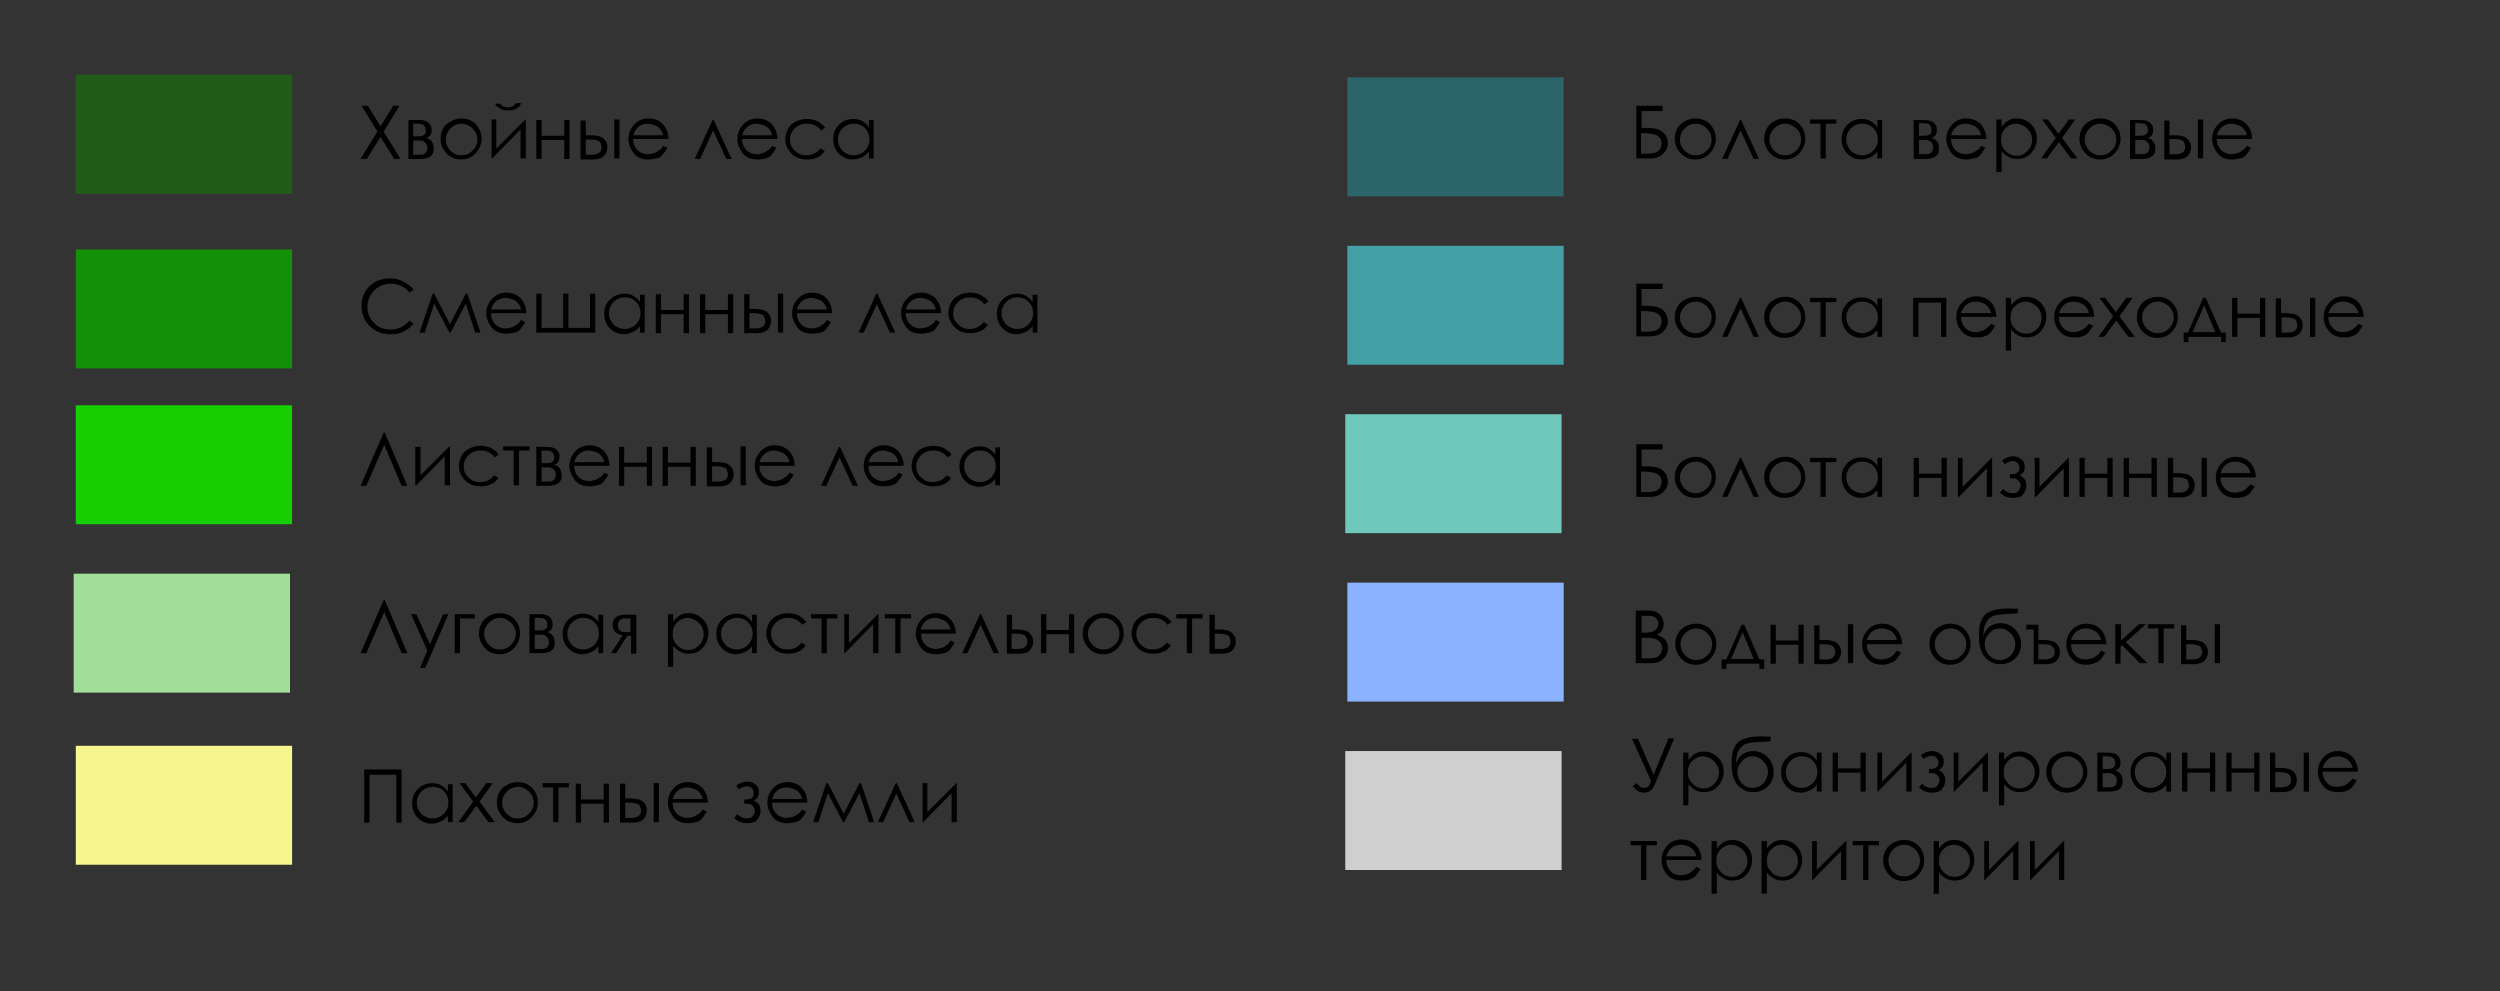 <?xml version="1.0" encoding="utf-8"?>
<!-- Generator: Adobe Illustrator 19.1.0, SVG Export Plug-In . SVG Version: 6.00 Build 0)  -->
<svg version="1.1" id="Слой_1" xmlns="http://www.w3.org/2000/svg" xmlns:xlink="http://www.w3.org/1999/xlink" x="0px" y="0px"
	 viewBox="0 0 475 188.3" style="enable-background:new 0 0 475 188.3;" xml:space="preserve">
<rect x="0" y="0" width="475" height="188.3" fill="#333333" stroke="none"/>
<style type="text/css">
	.st0{fill:#205E17;}
	.st1{fill:#139006;}
	.st2{fill:#15CF02;}
	.st3{fill:#A1DE9A;}
	.st4{fill:#F6F68F;}
	.st5{fill:#2C6569;}
	.st6{fill:#43A0A7;}
	.st7{fill:#6FC8B9;}
	.st8{fill:#8BB2FF;}
	.st9{fill:#CFCFCF;}
</style>
<rect x="14.4" y="14.2" class="st0" width="41.1" height="22.6"/>
<rect x="14.4" y="47.4" class="st1" width="41.1" height="22.6"/>
<rect x="14.4" y="77" class="st2" width="41.1" height="22.6"/>
<g>
	<path d="M68.7,20.1h1.2l2.4,3.9l2.4-3.9h1.2l-3,4.9l3.2,5.2h-1.2l-2.6-4.2l-2.6,4.2h-1.2l3.2-5.2L68.7,20.1z"/>
	<path d="M79.8,30.2h-2.2v-7.4h2.1c0.8,0,1.4,0.2,1.8,0.6c0.4,0.4,0.5,0.8,0.5,1.3c0,0.8-0.3,1.3-1,1.5c1,0.3,1.4,1,1.4,2
		C82.5,29.5,81.6,30.2,79.8,30.2z M78.5,23.6v2.3h0.6c0.6,0,0.9,0,1.1-0.1c0.2,0,0.3-0.2,0.5-0.3c0.2-0.2,0.2-0.4,0.2-0.7
		c0-0.3-0.1-0.6-0.2-0.8c-0.2-0.2-0.3-0.3-0.5-0.4c-0.2,0-0.5-0.1-1.1-0.1H78.5z M78.5,26.8v2.6h1c0.5,0,0.8,0,1-0.1
		c0.2-0.1,0.4-0.2,0.5-0.4s0.2-0.5,0.2-0.8c0-0.4-0.1-0.7-0.4-1s-0.6-0.4-1-0.4H78.5z"/>
	<path d="M87.7,22.5c1.1,0,2.1,0.4,2.8,1.2c0.7,0.8,1,1.7,1,2.7c0,1-0.4,1.9-1.1,2.7s-1.7,1.2-2.8,1.2c-1.1,0-2.1-0.4-2.8-1.2
		s-1.1-1.7-1.1-2.7c0-1,0.3-1.9,1-2.7C85.6,23,86.5,22.5,87.7,22.5z M87.7,23.5c-0.8,0-1.5,0.3-2.1,0.9s-0.9,1.3-0.9,2.1
		c0,0.5,0.1,1,0.4,1.5s0.6,0.8,1.1,1.1c0.4,0.3,0.9,0.4,1.5,0.4c0.5,0,1-0.1,1.5-0.4c0.4-0.3,0.8-0.6,1.1-1.1s0.4-1,0.4-1.5
		c0-0.8-0.3-1.5-0.9-2.1C89.1,23.8,88.4,23.5,87.7,23.5z"/>
	<path d="M94.3,22.7v5.5l5.5-5.5h0.1v7.4h-1v-5.5l-5.4,5.5h-0.1v-7.4H94.3z M94.1,19.7H95c0.2,0.2,0.4,0.4,0.6,0.5s0.6,0.2,0.9,0.2
		c0.4,0,0.7-0.1,0.9-0.2s0.4-0.3,0.6-0.6H99c-0.1,0.4-0.4,0.8-0.8,1s-1,0.4-1.6,0.4c-0.7,0-1.2-0.1-1.6-0.4S94.2,20.2,94.1,19.7z"/>
	<path d="M107.2,26.6h-4.3v3.6h-1v-7.4h1v3h4.3v-3h1v7.4h-1V26.6z"/>
	<path d="M111.3,25.7h0.9c0.7,0,1.3,0.1,1.7,0.2c0.4,0.1,0.8,0.4,1.1,0.8c0.3,0.4,0.4,0.8,0.4,1.3c0,0.6-0.2,1.1-0.6,1.6
		c-0.4,0.4-1.1,0.7-2,0.7h-2.5v-7.4h1V25.7z M111.3,26.6v2.8h1.1c1.3,0,1.9-0.5,1.9-1.4c0-0.3-0.1-0.5-0.2-0.8s-0.3-0.4-0.6-0.5
		s-0.7-0.2-1.4-0.2H111.3z M116.7,22.7h1v7.4h-1V22.7z"/>
	<path d="M126,27.7l0.8,0.4c-0.3,0.5-0.6,0.9-0.9,1.3s-0.7,0.6-1.2,0.7s-0.9,0.2-1.5,0.2c-1.2,0-2.2-0.4-2.8-1.2s-1-1.7-1-2.7
		c0-0.9,0.3-1.8,0.9-2.5c0.7-0.9,1.7-1.4,2.9-1.4c1.3,0,2.3,0.5,3,1.4c0.5,0.7,0.8,1.5,0.8,2.5h-6.7c0,0.9,0.3,1.6,0.8,2.1
		s1.2,0.8,2,0.8c0.4,0,0.7-0.1,1.1-0.2c0.4-0.1,0.7-0.3,0.9-0.5C125.4,28.5,125.7,28.2,126,27.7z M126,25.7
		c-0.1-0.5-0.3-0.9-0.6-1.2c-0.2-0.3-0.6-0.6-1-0.7s-0.8-0.3-1.3-0.3c-0.7,0-1.4,0.2-1.9,0.7c-0.4,0.3-0.7,0.9-0.9,1.5H126z"/>
	<path d="M139,30.2h-1l-2.5-5.4l-2.5,5.4h-1l3.4-7.4h0.2L139,30.2z"/>
	<path d="M146.7,27.7l0.8,0.4c-0.3,0.5-0.6,0.9-0.9,1.3s-0.7,0.6-1.2,0.7s-0.9,0.2-1.5,0.2c-1.2,0-2.2-0.4-2.8-1.2s-1-1.7-1-2.7
		c0-0.9,0.3-1.8,0.9-2.5c0.7-0.9,1.7-1.4,2.9-1.4c1.3,0,2.3,0.5,3,1.4c0.5,0.7,0.8,1.5,0.8,2.5h-6.7c0,0.9,0.3,1.6,0.8,2.1
		s1.2,0.8,2,0.8c0.4,0,0.7-0.1,1.1-0.2c0.4-0.1,0.7-0.3,0.9-0.5C146.1,28.5,146.4,28.2,146.7,27.7z M146.7,25.7
		c-0.1-0.5-0.3-0.9-0.6-1.2c-0.2-0.3-0.6-0.6-1-0.7s-0.8-0.3-1.3-0.3c-0.7,0-1.4,0.2-1.9,0.7c-0.4,0.3-0.7,0.9-0.9,1.5H146.7z"/>
	<path d="M156.8,24.3l-0.8,0.5c-0.7-0.9-1.5-1.3-2.7-1.3c-0.9,0-1.7,0.3-2.3,0.9s-0.9,1.3-0.9,2.1c0,0.5,0.1,1.1,0.4,1.5
		c0.3,0.5,0.7,0.8,1.1,1.1c0.5,0.3,1,0.4,1.6,0.4c1.1,0,2-0.4,2.7-1.3l0.8,0.5c-0.4,0.5-0.8,1-1.4,1.2c-0.6,0.3-1.3,0.4-2,0.4
		c-1.2,0-2.2-0.4-2.9-1.1s-1.2-1.7-1.2-2.7c0-0.7,0.2-1.4,0.5-2s0.9-1.1,1.5-1.4s1.3-0.5,2.1-0.5c0.5,0,1,0.1,1.4,0.2
		s0.8,0.3,1.2,0.6S156.5,23.9,156.8,24.3z"/>
	<path d="M166,22.7v7.4h-0.9v-1.3c-0.4,0.5-0.9,0.9-1.4,1.1s-1,0.4-1.6,0.4c-1.1,0-2-0.4-2.7-1.1s-1.1-1.7-1.1-2.8
		c0-1.1,0.4-2,1.1-2.7s1.7-1.1,2.7-1.1c0.6,0,1.2,0.1,1.7,0.4s0.9,0.6,1.3,1.2v-1.4H166z M162.2,23.5c-0.5,0-1,0.1-1.5,0.4
		s-0.8,0.6-1.1,1.1c-0.3,0.5-0.4,1-0.4,1.5c0,0.5,0.1,1,0.4,1.5c0.3,0.5,0.6,0.9,1.1,1.1c0.5,0.3,0.9,0.4,1.5,0.4
		c0.5,0,1-0.1,1.5-0.4c0.5-0.3,0.8-0.6,1.1-1.1c0.3-0.5,0.4-1,0.4-1.5c0-0.9-0.3-1.6-0.9-2.2S163,23.5,162.2,23.5z"/>
</g>
<g>
	<path d="M78.6,55l-0.8,0.6c-0.4-0.6-1-1-1.6-1.3s-1.3-0.4-2-0.4c-0.8,0-1.5,0.2-2.2,0.6s-1.2,0.9-1.6,1.6s-0.6,1.4-0.6,2.2
		c0,1.2,0.4,2.2,1.3,3.1s1.9,1.2,3.2,1.2c1.4,0,2.6-0.6,3.5-1.7l0.8,0.6c-0.5,0.6-1.1,1.1-1.9,1.5s-1.6,0.5-2.5,0.5
		c-1.8,0-3.1-0.6-4.2-1.8c-0.9-1-1.3-2.2-1.3-3.6c0-1.5,0.5-2.7,1.5-3.7s2.3-1.5,3.9-1.5c0.9,0,1.8,0.2,2.5,0.6S78.1,54.4,78.6,55z"
		/>
	<path d="M88.5,55.8h0.3l2.5,7.4h-1l-1.8-5.5l-2.9,5.5h-0.2l-2.9-5.5l-1.8,5.5h-1l2.5-7.4h0.3l3,5.8L88.5,55.8z"/>
	<path d="M99,60.8l0.8,0.4c-0.3,0.5-0.6,0.9-0.9,1.3s-0.7,0.6-1.2,0.7s-0.9,0.2-1.5,0.2c-1.2,0-2.2-0.4-2.8-1.2s-1-1.7-1-2.7
		c0-0.9,0.3-1.8,0.9-2.5c0.7-0.9,1.7-1.4,2.9-1.4c1.3,0,2.3,0.5,3,1.4c0.5,0.7,0.8,1.5,0.8,2.5h-6.7c0,0.9,0.3,1.6,0.8,2.1
		s1.2,0.8,2,0.8c0.4,0,0.7-0.1,1.1-0.2c0.4-0.1,0.7-0.3,0.9-0.5C98.5,61.6,98.7,61.3,99,60.8z M99,58.8c-0.1-0.5-0.3-0.9-0.6-1.2
		c-0.2-0.3-0.6-0.6-1-0.7s-0.8-0.3-1.3-0.3c-0.7,0-1.4,0.2-1.9,0.7c-0.4,0.3-0.7,0.9-0.9,1.5H99z"/>
	<path d="M113,63.2h-11.1v-7.4h1v6.5h4.1v-6.5h1v6.5h4.1v-6.5h1V63.2z"/>
	<path d="M122.5,55.8v7.4h-0.9V62c-0.4,0.5-0.9,0.9-1.4,1.1s-1,0.4-1.6,0.4c-1.1,0-2-0.4-2.7-1.1s-1.1-1.7-1.1-2.8
		c0-1.1,0.4-2,1.1-2.7s1.7-1.1,2.7-1.1c0.6,0,1.2,0.1,1.7,0.4s0.9,0.6,1.3,1.2v-1.4H122.5z M118.7,56.5c-0.5,0-1,0.1-1.5,0.4
		s-0.8,0.6-1.1,1.1c-0.3,0.5-0.4,1-0.4,1.5c0,0.5,0.1,1,0.4,1.5c0.3,0.5,0.6,0.9,1.1,1.1c0.5,0.3,0.9,0.4,1.5,0.4
		c0.5,0,1-0.1,1.5-0.4c0.5-0.3,0.8-0.6,1.1-1.1c0.3-0.5,0.4-1,0.4-1.5c0-0.9-0.3-1.6-0.9-2.2S119.5,56.5,118.7,56.5z"/>
	<path d="M129.9,59.7h-4.3v3.6h-1v-7.4h1v3h4.3v-3h1v7.4h-1V59.7z"/>
	<path d="M138.3,59.7H134v3.6h-1v-7.4h1v3h4.3v-3h1v7.4h-1V59.7z"/>
	<path d="M142.4,58.7h0.9c0.7,0,1.3,0.1,1.7,0.2c0.4,0.1,0.8,0.4,1.1,0.8c0.3,0.4,0.4,0.8,0.4,1.3c0,0.6-0.2,1.1-0.6,1.6
		c-0.4,0.4-1.1,0.7-2,0.7h-2.5v-7.4h1V58.7z M142.4,59.6v2.8h1.1c1.3,0,1.9-0.5,1.9-1.4c0-0.3-0.1-0.5-0.2-0.8s-0.3-0.4-0.6-0.5
		s-0.7-0.2-1.4-0.2H142.4z M147.8,55.8h1v7.4h-1V55.8z"/>
	<path d="M157.1,60.8l0.8,0.4c-0.3,0.5-0.6,0.9-0.9,1.3s-0.7,0.6-1.2,0.7s-0.9,0.2-1.5,0.2c-1.2,0-2.2-0.4-2.8-1.2s-1-1.7-1-2.7
		c0-0.9,0.3-1.8,0.9-2.5c0.7-0.9,1.7-1.4,2.9-1.4c1.3,0,2.3,0.5,3,1.4c0.5,0.7,0.8,1.5,0.8,2.5h-6.7c0,0.9,0.3,1.6,0.8,2.1
		s1.2,0.8,2,0.8c0.4,0,0.7-0.1,1.1-0.2c0.4-0.1,0.7-0.3,0.9-0.5C156.5,61.6,156.8,61.3,157.1,60.8z M157.1,58.8
		c-0.1-0.5-0.3-0.9-0.6-1.2c-0.2-0.3-0.6-0.6-1-0.7s-0.8-0.3-1.3-0.3c-0.7,0-1.4,0.2-1.9,0.7c-0.4,0.3-0.7,0.9-0.9,1.5H157.1z"/>
	<path d="M170.1,63.2h-1l-2.5-5.4l-2.5,5.4h-1l3.4-7.4h0.2L170.1,63.2z"/>
	<path d="M177.8,60.8l0.8,0.4c-0.3,0.5-0.6,0.9-0.9,1.3s-0.7,0.6-1.2,0.7s-0.9,0.2-1.5,0.2c-1.2,0-2.2-0.4-2.8-1.2s-1-1.7-1-2.7
		c0-0.9,0.3-1.8,0.9-2.5c0.7-0.9,1.7-1.4,2.9-1.4c1.3,0,2.3,0.5,3,1.4c0.5,0.7,0.8,1.5,0.8,2.5h-6.7c0,0.9,0.3,1.6,0.8,2.1
		s1.2,0.8,2,0.8c0.4,0,0.7-0.1,1.1-0.2c0.4-0.1,0.7-0.3,0.9-0.5C177.2,61.6,177.5,61.3,177.8,60.8z M177.8,58.8
		c-0.1-0.5-0.3-0.9-0.6-1.2c-0.2-0.3-0.6-0.6-1-0.7s-0.8-0.3-1.3-0.3c-0.7,0-1.4,0.2-1.9,0.7c-0.4,0.3-0.7,0.9-0.9,1.5H177.8z"/>
	<path d="M187.8,57.3l-0.8,0.5c-0.7-0.9-1.5-1.3-2.7-1.3c-0.9,0-1.7,0.3-2.3,0.9s-0.9,1.3-0.9,2.1c0,0.5,0.1,1.1,0.4,1.5
		c0.3,0.5,0.7,0.8,1.1,1.1c0.5,0.3,1,0.4,1.6,0.4c1.1,0,2-0.4,2.7-1.3l0.8,0.5c-0.4,0.5-0.8,1-1.4,1.2c-0.6,0.3-1.3,0.4-2,0.4
		c-1.2,0-2.2-0.4-2.9-1.1s-1.2-1.7-1.2-2.7c0-0.7,0.2-1.4,0.5-2s0.9-1.1,1.5-1.4s1.3-0.5,2.1-0.5c0.5,0,1,0.1,1.4,0.2
		s0.8,0.3,1.2,0.6S187.6,57,187.8,57.3z"/>
	<path d="M197.1,55.8v7.4h-0.9V62c-0.4,0.5-0.9,0.9-1.4,1.1s-1,0.4-1.6,0.4c-1.1,0-2-0.4-2.7-1.1s-1.1-1.7-1.1-2.8
		c0-1.1,0.4-2,1.1-2.7s1.7-1.1,2.7-1.1c0.6,0,1.2,0.1,1.7,0.4s0.9,0.6,1.3,1.2v-1.4H197.1z M193.3,56.5c-0.5,0-1,0.1-1.5,0.4
		s-0.8,0.6-1.1,1.1c-0.3,0.5-0.4,1-0.4,1.5c0,0.5,0.1,1,0.4,1.5c0.3,0.5,0.6,0.9,1.1,1.1c0.5,0.3,0.9,0.4,1.5,0.4
		c0.5,0,1-0.1,1.5-0.4c0.5-0.3,0.8-0.6,1.1-1.1c0.3-0.5,0.4-1,0.4-1.5c0-0.9-0.3-1.6-0.9-2.2S194.1,56.5,193.3,56.5z"/>
</g>
<g>
	<path d="M77.4,92.3h-1.1l-3.3-7.8l-3.4,7.8h-1.1l4.4-10.1h0.2L77.4,92.3z"/>
	<path d="M79.9,84.8v5.5l5.5-5.5h0.1v7.4h-1v-5.5L79,92.3h-0.1v-7.4H79.9z"/>
	<path d="M94.7,86.4L94,86.9c-0.7-0.9-1.5-1.3-2.7-1.3c-0.9,0-1.7,0.3-2.3,0.9s-0.9,1.3-0.9,2.1c0,0.5,0.1,1.1,0.4,1.5
		c0.3,0.5,0.7,0.8,1.1,1.1c0.5,0.3,1,0.4,1.6,0.4c1.1,0,2-0.4,2.7-1.3l0.8,0.5c-0.4,0.5-0.8,1-1.4,1.2c-0.6,0.3-1.3,0.4-2,0.4
		c-1.2,0-2.2-0.4-2.9-1.1s-1.2-1.7-1.2-2.7c0-0.7,0.2-1.4,0.5-2s0.9-1.1,1.5-1.4s1.3-0.5,2.1-0.5c0.5,0,1,0.1,1.4,0.2
		s0.8,0.3,1.2,0.6S94.5,86,94.7,86.4z"/>
	<path d="M95.7,84.8h4.9v0.8h-2v6.6h-1v-6.6h-2V84.8z"/>
	<path d="M104.1,92.3h-2.2v-7.4h2.1c0.8,0,1.4,0.2,1.8,0.6c0.4,0.4,0.5,0.8,0.5,1.3c0,0.8-0.3,1.3-1,1.5c1,0.3,1.4,1,1.4,2
		C106.8,91.6,105.9,92.3,104.1,92.3z M102.9,85.7V88h0.6c0.6,0,0.9,0,1.1-0.1c0.2,0,0.3-0.2,0.5-0.3c0.2-0.2,0.2-0.4,0.2-0.7
		c0-0.3-0.1-0.6-0.2-0.8c-0.2-0.2-0.3-0.3-0.5-0.4c-0.2,0-0.5-0.1-1.1-0.1H102.9z M102.9,88.9v2.6h1c0.5,0,0.8,0,1-0.1
		c0.2-0.1,0.4-0.2,0.5-0.4s0.2-0.5,0.2-0.8c0-0.4-0.1-0.7-0.4-1s-0.6-0.4-1-0.4H102.9z"/>
	<path d="M114.8,89.8l0.8,0.4c-0.3,0.5-0.6,0.9-0.9,1.3s-0.7,0.6-1.2,0.7s-0.9,0.2-1.5,0.2c-1.2,0-2.2-0.4-2.8-1.2s-1-1.7-1-2.7
		c0-0.9,0.3-1.8,0.9-2.5c0.7-0.9,1.7-1.4,2.9-1.4c1.3,0,2.3,0.5,3,1.4c0.5,0.7,0.8,1.5,0.8,2.5h-6.7c0,0.9,0.3,1.6,0.8,2.1
		s1.2,0.8,2,0.8c0.4,0,0.7-0.1,1.1-0.2c0.4-0.1,0.7-0.3,0.9-0.5C114.2,90.7,114.5,90.3,114.8,89.8z M114.8,87.8
		c-0.1-0.5-0.3-0.9-0.6-1.2c-0.2-0.3-0.6-0.6-1-0.7s-0.8-0.3-1.3-0.3c-0.7,0-1.4,0.2-1.9,0.7c-0.4,0.3-0.7,0.9-0.9,1.5H114.8z"/>
	<path d="M122.9,88.7h-4.3v3.6h-1v-7.4h1v3h4.3v-3h1v7.4h-1V88.7z"/>
	<path d="M131.2,88.7h-4.3v3.6h-1v-7.4h1v3h4.3v-3h1v7.4h-1V88.7z"/>
	<path d="M135.3,87.8h0.9c0.7,0,1.3,0.1,1.7,0.2c0.4,0.1,0.8,0.4,1.1,0.8c0.3,0.4,0.4,0.8,0.4,1.3c0,0.6-0.2,1.1-0.6,1.6
		c-0.4,0.4-1.1,0.7-2,0.7h-2.5v-7.4h1V87.8z M135.3,88.7v2.8h1.1c1.3,0,1.9-0.5,1.9-1.4c0-0.3-0.1-0.5-0.2-0.8s-0.3-0.4-0.6-0.5
		s-0.7-0.2-1.4-0.2H135.3z M140.7,84.8h1v7.4h-1V84.8z"/>
	<path d="M150,89.8l0.8,0.4c-0.3,0.5-0.6,0.9-0.9,1.3s-0.7,0.6-1.2,0.7s-0.9,0.2-1.5,0.2c-1.2,0-2.2-0.4-2.8-1.2s-1-1.7-1-2.7
		c0-0.9,0.3-1.8,0.9-2.5c0.7-0.9,1.7-1.4,2.9-1.4c1.3,0,2.3,0.5,3,1.4c0.5,0.7,0.8,1.5,0.8,2.5h-6.7c0,0.9,0.3,1.6,0.8,2.1
		s1.2,0.8,2,0.8c0.4,0,0.7-0.1,1.1-0.2c0.4-0.1,0.7-0.3,0.9-0.5C149.4,90.7,149.7,90.3,150,89.8z M150,87.8
		c-0.1-0.5-0.3-0.9-0.6-1.2c-0.2-0.3-0.6-0.6-1-0.7s-0.8-0.3-1.3-0.3c-0.7,0-1.4,0.2-1.9,0.7c-0.4,0.3-0.7,0.9-0.9,1.5H150z"/>
	<path d="M163,92.3h-1l-2.5-5.4l-2.5,5.4h-1l3.4-7.4h0.2L163,92.3z"/>
	<path d="M170.7,89.8l0.8,0.4c-0.3,0.5-0.6,0.9-0.9,1.3s-0.7,0.6-1.2,0.7s-0.9,0.2-1.5,0.2c-1.2,0-2.2-0.4-2.8-1.2s-1-1.7-1-2.7
		c0-0.9,0.3-1.8,0.9-2.5c0.7-0.9,1.7-1.4,2.9-1.4c1.3,0,2.3,0.5,3,1.4c0.5,0.7,0.8,1.5,0.8,2.5h-6.7c0,0.9,0.3,1.6,0.8,2.1
		s1.2,0.8,2,0.8c0.4,0,0.7-0.1,1.1-0.2c0.4-0.1,0.7-0.3,0.9-0.5C170.2,90.7,170.4,90.3,170.7,89.8z M170.7,87.8
		c-0.1-0.5-0.3-0.9-0.6-1.2c-0.2-0.3-0.6-0.6-1-0.7s-0.8-0.3-1.3-0.3c-0.7,0-1.4,0.2-1.9,0.7c-0.4,0.3-0.7,0.9-0.9,1.5H170.7z"/>
	<path d="M180.8,86.4l-0.8,0.5c-0.7-0.9-1.5-1.3-2.7-1.3c-0.9,0-1.7,0.3-2.3,0.9s-0.9,1.3-0.9,2.1c0,0.5,0.1,1.1,0.4,1.5
		c0.3,0.5,0.7,0.8,1.1,1.1c0.5,0.3,1,0.4,1.6,0.4c1.1,0,2-0.4,2.7-1.3l0.8,0.5c-0.4,0.5-0.8,1-1.4,1.2c-0.6,0.3-1.3,0.4-2,0.4
		c-1.2,0-2.2-0.4-2.9-1.1s-1.2-1.7-1.2-2.7c0-0.7,0.2-1.4,0.5-2s0.9-1.1,1.5-1.4s1.3-0.5,2.1-0.5c0.5,0,1,0.1,1.4,0.2
		s0.8,0.3,1.2,0.6S180.6,86,180.8,86.4z"/>
	<path d="M190,84.8v7.4h-0.9V91c-0.4,0.5-0.9,0.9-1.4,1.1s-1,0.4-1.6,0.4c-1.1,0-2-0.4-2.7-1.1s-1.1-1.7-1.1-2.8
		c0-1.1,0.4-2,1.1-2.7s1.7-1.1,2.7-1.1c0.6,0,1.2,0.1,1.7,0.4s0.9,0.6,1.3,1.2v-1.4H190z M186.2,85.6c-0.5,0-1,0.1-1.5,0.4
		s-0.8,0.6-1.1,1.1c-0.3,0.5-0.4,1-0.4,1.5c0,0.5,0.1,1,0.4,1.5c0.3,0.5,0.6,0.9,1.1,1.1c0.5,0.3,0.9,0.4,1.5,0.4
		c0.5,0,1-0.1,1.5-0.4c0.5-0.3,0.8-0.6,1.1-1.1c0.3-0.5,0.4-1,0.4-1.5c0-0.9-0.3-1.6-0.9-2.2S187,85.6,186.2,85.6z"/>
</g>
<rect x="14" y="109" class="st3" width="41.1" height="22.6"/>
<rect x="14.4" y="141.7" class="st4" width="41.1" height="22.6"/>
<rect x="256" y="14.7" class="st5" width="41.1" height="22.6"/>
<rect x="256" y="46.7" class="st6" width="41.1" height="22.6"/>
<rect x="255.6" y="78.7" class="st7" width="41.1" height="22.6"/>
<rect x="256" y="110.7" class="st8" width="41.1" height="22.6"/>
<rect x="255.6" y="142.7" class="st9" width="41.1" height="22.6"/>
<g>
	<path d="M77.4,124.1h-1.1l-3.3-7.8l-3.4,7.8h-1.1l4.4-10.1h0.2L77.4,124.1z"/>
	<path d="M78.1,116.7h1l2.6,5.7l2.5-5.7h1l-4.4,10.2h-1l1.4-3.3L78.1,116.7z"/>
	<path d="M87.4,117.5v6.6h-1v-7.4h3.8v0.8H87.4z"/>
	<path d="M95,116.5c1.1,0,2.1,0.4,2.8,1.2c0.7,0.8,1,1.7,1,2.7c0,1-0.4,1.9-1.1,2.7s-1.7,1.2-2.8,1.2c-1.1,0-2.1-0.4-2.8-1.2
		s-1.1-1.7-1.1-2.7c0-1,0.3-1.9,1-2.7C92.9,116.9,93.8,116.5,95,116.5z M95,117.4c-0.8,0-1.5,0.3-2.1,0.9s-0.9,1.3-0.9,2.1
		c0,0.5,0.1,1,0.4,1.5s0.6,0.8,1.1,1.1c0.4,0.3,0.9,0.4,1.5,0.4c0.5,0,1-0.1,1.5-0.4c0.4-0.3,0.8-0.6,1.1-1.1s0.4-1,0.4-1.5
		c0-0.8-0.3-1.5-0.9-2.1C96.4,117.7,95.8,117.4,95,117.4z"/>
	<path d="M102.8,124.1h-2.2v-7.4h2.1c0.8,0,1.4,0.2,1.8,0.6c0.4,0.4,0.5,0.8,0.5,1.3c0,0.8-0.3,1.3-1,1.5c1,0.3,1.4,1,1.4,2
		C105.5,123.4,104.6,124.1,102.8,124.1z M101.6,117.5v2.3h0.6c0.6,0,0.9,0,1.1-0.1c0.2,0,0.3-0.2,0.5-0.3c0.2-0.2,0.2-0.4,0.2-0.7
		c0-0.3-0.1-0.6-0.2-0.8c-0.2-0.2-0.3-0.3-0.5-0.4c-0.2,0-0.5-0.1-1.1-0.1H101.6z M101.6,120.7v2.6h1c0.5,0,0.8,0,1-0.1
		c0.2-0.1,0.4-0.2,0.5-0.4s0.2-0.5,0.2-0.8c0-0.4-0.1-0.7-0.4-1s-0.6-0.4-1-0.4H101.6z"/>
	<path d="M114.6,116.7v7.4h-0.9v-1.3c-0.4,0.5-0.9,0.9-1.4,1.1s-1,0.4-1.6,0.4c-1.1,0-2-0.4-2.7-1.1s-1.1-1.7-1.1-2.8
		c0-1.1,0.4-2,1.1-2.7s1.7-1.1,2.7-1.1c0.6,0,1.2,0.1,1.7,0.4s0.9,0.6,1.3,1.2v-1.4H114.6z M110.8,117.4c-0.5,0-1,0.1-1.5,0.4
		s-0.8,0.6-1.1,1.1c-0.3,0.5-0.4,1-0.4,1.5c0,0.5,0.1,1,0.4,1.5c0.3,0.5,0.6,0.9,1.1,1.1c0.5,0.3,0.9,0.4,1.5,0.4
		c0.5,0,1-0.1,1.5-0.4c0.5-0.3,0.8-0.6,1.1-1.1c0.3-0.5,0.4-1,0.4-1.5c0-0.9-0.3-1.6-0.9-2.2S111.6,117.4,110.8,117.4z"/>
	<path d="M119.9,120.8h-0.7l-2.1,3.3h-1l2.2-3.4c-0.6-0.1-1-0.3-1.4-0.6c-0.3-0.4-0.5-0.8-0.5-1.3c0-0.7,0.2-1.2,0.6-1.5
		s0.9-0.5,1.6-0.5h2.3v7.4h-1V120.8z M119.9,117.5h-0.6c-0.6,0-1,0-1.2,0.1s-0.4,0.2-0.5,0.4s-0.2,0.4-0.2,0.8
		c0,0.3,0.1,0.6,0.2,0.8s0.3,0.3,0.5,0.4s0.6,0.1,1.1,0.1h0.6V117.5z"/>
	<path d="M126.9,116.7h1v1.4c0.4-0.5,0.8-0.9,1.3-1.2s1-0.4,1.6-0.4c1.1,0,2,0.4,2.7,1.1c0.8,0.8,1.1,1.7,1.1,2.7
		c0,1.1-0.4,2-1.1,2.8c-0.7,0.8-1.6,1.1-2.7,1.1c-0.6,0-1.1-0.1-1.6-0.4s-0.9-0.6-1.3-1.1v4h-1V116.7z M130.7,117.4
		c-0.8,0-1.5,0.3-2.1,0.9c-0.6,0.6-0.8,1.3-0.8,2.2c0,0.6,0.1,1.1,0.4,1.5c0.3,0.5,0.6,0.8,1.1,1.1s1,0.4,1.5,0.4
		c0.5,0,1-0.1,1.4-0.4s0.8-0.6,1.1-1.1c0.3-0.5,0.4-1,0.4-1.5c0-0.5-0.1-1-0.4-1.5c-0.3-0.5-0.6-0.8-1.1-1.1
		S131.2,117.4,130.7,117.4z"/>
	<path d="M143.8,116.7v7.4h-0.9v-1.3c-0.4,0.5-0.9,0.9-1.4,1.1s-1,0.4-1.6,0.4c-1.1,0-2-0.4-2.7-1.1s-1.1-1.7-1.1-2.8
		c0-1.1,0.4-2,1.1-2.7s1.7-1.1,2.7-1.1c0.6,0,1.2,0.1,1.7,0.4s0.9,0.6,1.3,1.2v-1.4H143.8z M140,117.4c-0.5,0-1,0.1-1.5,0.4
		s-0.8,0.6-1.1,1.1c-0.3,0.5-0.4,1-0.4,1.5c0,0.5,0.1,1,0.4,1.5c0.3,0.5,0.6,0.9,1.1,1.1c0.5,0.3,0.9,0.4,1.5,0.4
		c0.5,0,1-0.1,1.5-0.4c0.5-0.3,0.8-0.6,1.1-1.1c0.3-0.5,0.4-1,0.4-1.5c0-0.9-0.3-1.6-0.9-2.2S140.8,117.4,140,117.4z"/>
	<path d="M153.2,118.2l-0.8,0.5c-0.7-0.9-1.5-1.3-2.7-1.3c-0.9,0-1.7,0.3-2.3,0.9s-0.9,1.3-0.9,2.1c0,0.5,0.1,1.1,0.4,1.5
		c0.3,0.5,0.7,0.8,1.1,1.1c0.5,0.3,1,0.4,1.6,0.4c1.1,0,2-0.4,2.7-1.3l0.8,0.5c-0.4,0.5-0.8,1-1.4,1.2c-0.6,0.3-1.3,0.4-2,0.4
		c-1.2,0-2.2-0.4-2.9-1.1s-1.2-1.7-1.2-2.7c0-0.7,0.2-1.4,0.5-2s0.9-1.1,1.5-1.4s1.3-0.5,2.1-0.5c0.5,0,1,0.1,1.4,0.2
		s0.8,0.3,1.2,0.6S152.9,117.9,153.2,118.2z"/>
	<path d="M154.2,116.7h4.9v0.8h-2v6.6h-1v-6.6h-2V116.7z"/>
	<path d="M161.3,116.7v5.5l5.5-5.5h0.1v7.4h-1v-5.5l-5.4,5.5h-0.1v-7.4H161.3z"/>
	<path d="M168.2,116.7h4.9v0.8h-2v6.6h-1v-6.6h-2V116.7z"/>
	<path d="M180.6,121.7l0.8,0.4c-0.3,0.5-0.6,0.9-0.9,1.3s-0.7,0.6-1.2,0.7s-0.9,0.2-1.5,0.2c-1.2,0-2.2-0.4-2.8-1.2s-1-1.7-1-2.7
		c0-0.9,0.3-1.8,0.9-2.5c0.7-0.9,1.7-1.4,2.9-1.4c1.3,0,2.3,0.5,3,1.4c0.5,0.7,0.8,1.5,0.8,2.5H175c0,0.9,0.3,1.6,0.8,2.1
		s1.2,0.8,2,0.8c0.4,0,0.7-0.1,1.1-0.2c0.4-0.1,0.7-0.3,0.9-0.5C180.1,122.5,180.3,122.1,180.6,121.7z M180.6,119.6
		c-0.1-0.5-0.3-0.9-0.6-1.2c-0.2-0.3-0.6-0.6-1-0.7s-0.8-0.3-1.3-0.3c-0.7,0-1.4,0.2-1.9,0.7c-0.4,0.3-0.7,0.9-0.9,1.5H180.6z"/>
	<path d="M189.8,124.1h-1l-2.5-5.4l-2.5,5.4h-1l3.4-7.4h0.2L189.8,124.1z"/>
	<path d="M192.2,119.6h0.9c0.7,0,1.3,0.1,1.7,0.2s0.8,0.4,1.1,0.8s0.4,0.8,0.4,1.3c0,0.6-0.2,1.1-0.6,1.6s-1.1,0.7-1.9,0.7h-2.5
		v-7.4h1V119.6z M192.2,120.5v2.8h1.1c1.3,0,1.9-0.5,1.9-1.4c0-0.3-0.1-0.5-0.2-0.8s-0.3-0.4-0.6-0.5s-0.7-0.2-1.4-0.2H192.2z"/>
	<path d="M203.1,120.5h-4.3v3.6h-1v-7.4h1v3h4.3v-3h1v7.4h-1V120.5z"/>
	<path d="M209.7,116.5c1.1,0,2.1,0.4,2.8,1.2c0.7,0.8,1,1.7,1,2.7c0,1-0.4,1.9-1.1,2.7s-1.7,1.2-2.8,1.2c-1.1,0-2.1-0.4-2.8-1.2
		s-1.1-1.7-1.1-2.7c0-1,0.3-1.9,1-2.7C207.6,116.9,208.6,116.5,209.7,116.5z M209.7,117.4c-0.8,0-1.5,0.3-2.1,0.9s-0.9,1.3-0.9,2.1
		c0,0.5,0.1,1,0.4,1.5s0.6,0.8,1.1,1.1c0.4,0.3,0.9,0.4,1.5,0.4c0.5,0,1-0.1,1.5-0.4c0.4-0.3,0.8-0.6,1.1-1.1s0.4-1,0.4-1.5
		c0-0.8-0.3-1.5-0.9-2.1C211.2,117.7,210.5,117.4,209.7,117.4z"/>
	<path d="M222.6,118.2l-0.8,0.5c-0.7-0.9-1.5-1.3-2.7-1.3c-0.9,0-1.7,0.3-2.3,0.9s-0.9,1.3-0.9,2.1c0,0.5,0.1,1.1,0.4,1.5
		c0.3,0.5,0.7,0.8,1.1,1.1c0.5,0.3,1,0.4,1.6,0.4c1.1,0,2-0.4,2.7-1.3l0.8,0.5c-0.4,0.5-0.8,1-1.4,1.2c-0.6,0.3-1.3,0.4-2,0.4
		c-1.2,0-2.2-0.4-2.9-1.1s-1.2-1.7-1.2-2.7c0-0.7,0.2-1.4,0.5-2s0.9-1.1,1.5-1.4s1.3-0.5,2.1-0.5c0.5,0,1,0.1,1.4,0.2
		s0.8,0.3,1.2,0.6S222.3,117.9,222.6,118.2z"/>
	<path d="M223.6,116.7h4.9v0.8h-2v6.6h-1v-6.6h-2V116.7z"/>
	<path d="M230.7,119.6h0.9c0.7,0,1.3,0.1,1.7,0.2s0.8,0.4,1.1,0.8s0.4,0.8,0.4,1.3c0,0.6-0.2,1.1-0.6,1.6s-1.1,0.7-1.9,0.7h-2.5
		v-7.4h1V119.6z M230.8,120.5v2.8h1.1c1.3,0,1.9-0.5,1.9-1.4c0-0.3-0.1-0.5-0.2-0.8s-0.3-0.4-0.6-0.5s-0.7-0.2-1.4-0.2H230.8z"/>
</g>
<g>
	<path d="M69.2,146.2h7.1v10.1h-1v-9.1h-5.1v9.1h-1V146.2z"/>
	<path d="M86,148.8v7.4h-0.9V155c-0.4,0.5-0.9,0.9-1.4,1.1s-1,0.4-1.6,0.4c-1.1,0-2-0.4-2.7-1.1s-1.1-1.7-1.1-2.8
		c0-1.1,0.4-2,1.1-2.7s1.7-1.1,2.7-1.1c0.6,0,1.2,0.1,1.7,0.4s0.9,0.6,1.3,1.2v-1.4H86z M82.2,149.5c-0.5,0-1,0.1-1.5,0.4
		s-0.8,0.6-1.1,1.1c-0.3,0.5-0.4,1-0.4,1.5c0,0.5,0.1,1,0.4,1.5c0.3,0.5,0.6,0.9,1.1,1.1c0.5,0.3,0.9,0.4,1.5,0.4
		c0.5,0,1-0.1,1.5-0.4c0.5-0.3,0.8-0.6,1.1-1.1c0.3-0.5,0.4-1,0.4-1.5c0-0.9-0.3-1.6-0.9-2.2S83,149.5,82.2,149.5z"/>
	<path d="M87.3,148.8h1.1l2,2.7l2-2.7h1.2l-2.5,3.5l2.9,3.9h-1.2l-2.3-3.1l-2.3,3.1h-1.1l2.8-3.9L87.3,148.8z"/>
	<path d="M98.4,148.6c1.1,0,2.1,0.4,2.8,1.2c0.7,0.8,1,1.7,1,2.7c0,1-0.4,1.9-1.1,2.7s-1.7,1.2-2.8,1.2c-1.1,0-2.1-0.4-2.8-1.2
		s-1.1-1.7-1.1-2.7c0-1,0.3-1.9,1-2.7C96.3,149,97.3,148.6,98.4,148.6z M98.4,149.5c-0.8,0-1.5,0.3-2.1,0.9s-0.9,1.3-0.9,2.1
		c0,0.5,0.1,1,0.4,1.5s0.6,0.8,1.1,1.1c0.4,0.3,0.9,0.4,1.5,0.4c0.5,0,1-0.1,1.5-0.4c0.4-0.3,0.8-0.6,1.1-1.1s0.4-1,0.4-1.5
		c0-0.8-0.3-1.5-0.9-2.1C99.9,149.8,99.2,149.5,98.4,149.5z"/>
	<path d="M103.2,148.8h4.9v0.8h-2v6.6h-1v-6.6h-2V148.8z"/>
	<path d="M114.7,152.7h-4.3v3.6h-1v-7.4h1v3h4.3v-3h1v7.4h-1V152.7z"/>
	<path d="M118.8,151.7h0.9c0.7,0,1.3,0.1,1.7,0.2c0.4,0.1,0.8,0.4,1.1,0.8c0.3,0.4,0.4,0.8,0.4,1.3c0,0.6-0.2,1.1-0.6,1.6
		c-0.4,0.4-1.1,0.7-2,0.7h-2.5v-7.4h1V151.7z M118.8,152.6v2.8h1.1c1.3,0,1.9-0.5,1.9-1.4c0-0.3-0.1-0.5-0.2-0.8s-0.3-0.4-0.6-0.5
		s-0.7-0.2-1.4-0.2H118.8z M124.2,148.8h1v7.4h-1V148.8z"/>
	<path d="M133.5,153.8l0.8,0.4c-0.3,0.5-0.6,0.9-0.9,1.3s-0.7,0.6-1.2,0.7s-0.9,0.2-1.5,0.2c-1.2,0-2.2-0.4-2.8-1.2s-1-1.7-1-2.7
		c0-0.9,0.3-1.8,0.9-2.5c0.7-0.9,1.7-1.4,2.9-1.4c1.3,0,2.3,0.5,3,1.4c0.5,0.7,0.8,1.5,0.8,2.5h-6.7c0,0.9,0.3,1.6,0.8,2.1
		s1.2,0.8,2,0.8c0.4,0,0.7-0.1,1.1-0.2c0.4-0.1,0.7-0.3,0.9-0.5C132.9,154.6,133.2,154.3,133.5,153.8z M133.5,151.8
		c-0.1-0.5-0.3-0.9-0.6-1.2c-0.2-0.3-0.6-0.6-1-0.7s-0.8-0.3-1.3-0.3c-0.7,0-1.4,0.2-1.9,0.7c-0.4,0.3-0.7,0.9-0.9,1.5H133.5z"/>
	<path d="M141.4,151.9h0.5c0.3,0,0.6-0.1,0.9-0.3s0.4-0.5,0.4-0.9c0-0.3-0.1-0.6-0.3-0.9c-0.2-0.2-0.5-0.4-1-0.4
		c-0.5,0-1,0.2-1.5,0.6l-0.5-0.7c0.7-0.6,1.4-0.8,2.1-0.8c0.6,0,1.1,0.2,1.6,0.6s0.6,0.8,0.6,1.4c0,0.8-0.3,1.3-1,1.6
		c0.9,0.4,1.3,1,1.3,2c0,0.6-0.2,1.1-0.6,1.6s-1,0.7-1.9,0.7c-1,0-1.8-0.3-2.5-1l0.6-0.7c0.5,0.5,1,0.8,1.8,0.8
		c0.5,0,0.9-0.1,1.1-0.4s0.4-0.6,0.4-1c0-0.4-0.1-0.7-0.4-1s-0.6-0.4-1-0.4h-0.6V151.9z"/>
	<path d="M152.4,153.8l0.8,0.4c-0.3,0.5-0.6,0.9-0.9,1.3s-0.7,0.6-1.2,0.7s-0.9,0.2-1.5,0.2c-1.2,0-2.2-0.4-2.8-1.2s-1-1.7-1-2.7
		c0-0.9,0.3-1.8,0.9-2.5c0.7-0.9,1.7-1.4,2.9-1.4c1.3,0,2.3,0.5,3,1.4c0.5,0.7,0.8,1.5,0.8,2.5h-6.7c0,0.9,0.3,1.6,0.8,2.1
		s1.2,0.8,2,0.8c0.4,0,0.7-0.1,1.1-0.2c0.4-0.1,0.7-0.3,0.9-0.5C151.8,154.6,152.1,154.3,152.4,153.8z M152.4,151.8
		c-0.1-0.5-0.3-0.9-0.6-1.2c-0.2-0.3-0.6-0.6-1-0.7s-0.8-0.3-1.3-0.3c-0.7,0-1.4,0.2-1.9,0.7c-0.4,0.3-0.7,0.9-0.9,1.5H152.4z"/>
	<path d="M163.3,148.8h0.3l2.5,7.4h-1l-1.8-5.5l-2.9,5.5h-0.2l-2.9-5.5l-1.8,5.5h-1l2.5-7.4h0.3l3,5.8L163.3,148.8z"/>
	<path d="M173.8,156.2h-1l-2.5-5.4l-2.5,5.4h-1l3.4-7.4h0.2L173.8,156.2z"/>
	<path d="M176.2,148.8v5.5l5.5-5.5h0.1v7.4h-1v-5.5l-5.4,5.5h-0.1v-7.4H176.2z"/>
</g>
<g>
	<path d="M310.9,30.2V20.1h5v1h-4v3.2h0.5c1.3,0,2.2,0.1,2.7,0.3s1,0.6,1.3,1s0.5,1,0.5,1.6c0,0.8-0.3,1.4-0.9,2s-1.4,0.9-2.4,0.9
		H310.9z M311.8,25.3v3.9h1.2c0.7,0,1.3-0.1,1.6-0.2s0.6-0.4,0.8-0.7s0.3-0.6,0.3-1c0-0.5-0.1-0.9-0.4-1.2s-0.6-0.5-1.1-0.6
		s-1.1-0.2-1.9-0.2H311.8z"/>
	<path d="M322.2,22.5c1.1,0,2.1,0.4,2.8,1.2c0.7,0.8,1,1.7,1,2.7c0,1-0.4,1.9-1.1,2.7s-1.7,1.2-2.8,1.2c-1.1,0-2.1-0.4-2.8-1.2
		s-1.1-1.7-1.1-2.7c0-1,0.3-1.9,1-2.7C320.1,22.9,321.1,22.5,322.2,22.5z M322.2,23.5c-0.8,0-1.5,0.3-2.1,0.9s-0.9,1.3-0.9,2.1
		c0,0.5,0.1,1,0.4,1.5s0.6,0.8,1.1,1.1c0.4,0.3,0.9,0.4,1.5,0.4c0.5,0,1-0.1,1.5-0.4c0.4-0.3,0.8-0.6,1.1-1.1s0.4-1,0.4-1.5
		c0-0.8-0.3-1.5-0.9-2.1C323.7,23.8,323,23.5,322.2,23.5z"/>
	<path d="M334.2,30.2h-1l-2.5-5.4l-2.5,5.4h-1l3.4-7.4h0.2L334.2,30.2z"/>
	<path d="M339.2,22.5c1.1,0,2.1,0.4,2.8,1.2c0.7,0.8,1,1.7,1,2.7c0,1-0.4,1.9-1.1,2.7s-1.7,1.2-2.8,1.2c-1.1,0-2.1-0.4-2.8-1.2
		s-1.1-1.7-1.1-2.7c0-1,0.3-1.9,1-2.7C337.1,22.9,338,22.5,339.2,22.5z M339.2,23.5c-0.8,0-1.5,0.3-2.1,0.9s-0.9,1.3-0.9,2.1
		c0,0.5,0.1,1,0.4,1.5s0.6,0.8,1.1,1.1c0.4,0.3,0.9,0.4,1.5,0.4c0.5,0,1-0.1,1.5-0.4c0.4-0.3,0.8-0.6,1.1-1.1s0.4-1,0.4-1.5
		c0-0.8-0.3-1.5-0.9-2.1C340.6,23.8,340,23.5,339.2,23.5z"/>
	<path d="M344,22.7h4.9v0.8h-2v6.6h-1v-6.6h-2V22.7z"/>
	<path d="M357.6,22.7v7.4h-0.9v-1.3c-0.4,0.5-0.9,0.9-1.4,1.1s-1,0.4-1.6,0.4c-1.1,0-2-0.4-2.7-1.1s-1.1-1.7-1.1-2.8
		c0-1.1,0.4-2,1.1-2.7s1.7-1.1,2.7-1.1c0.6,0,1.2,0.1,1.7,0.4s0.9,0.6,1.3,1.2v-1.4H357.6z M353.8,23.5c-0.5,0-1,0.1-1.5,0.4
		s-0.8,0.6-1.1,1.1c-0.3,0.5-0.4,1-0.4,1.5c0,0.5,0.1,1,0.4,1.5c0.3,0.5,0.6,0.9,1.1,1.1c0.5,0.3,0.9,0.4,1.5,0.4
		c0.5,0,1-0.1,1.5-0.4c0.5-0.3,0.8-0.6,1.1-1.1c0.3-0.5,0.4-1,0.4-1.5c0-0.9-0.3-1.6-0.9-2.2S354.6,23.5,353.8,23.5z"/>
	<path d="M365.8,30.2h-2.2v-7.4h2.1c0.8,0,1.4,0.2,1.8,0.6c0.4,0.4,0.5,0.8,0.5,1.3c0,0.8-0.3,1.3-1,1.5c1,0.3,1.4,1,1.4,2
		C368.5,29.5,367.6,30.2,365.8,30.2z M364.6,23.5v2.3h0.6c0.6,0,0.9,0,1.1-0.1c0.2,0,0.3-0.2,0.5-0.3c0.2-0.2,0.2-0.4,0.2-0.7
		c0-0.3-0.1-0.6-0.2-0.8c-0.2-0.2-0.3-0.3-0.5-0.4c-0.2,0-0.5-0.1-1.1-0.1H364.6z M364.6,26.7v2.6h1c0.5,0,0.8,0,1-0.1
		c0.2-0.1,0.4-0.2,0.5-0.4s0.2-0.5,0.2-0.8c0-0.4-0.1-0.7-0.4-1s-0.6-0.4-1-0.4H364.6z"/>
	<path d="M376.4,27.7l0.8,0.4c-0.3,0.5-0.6,0.9-0.9,1.3s-0.7,0.6-1.2,0.7s-0.9,0.2-1.5,0.2c-1.2,0-2.2-0.4-2.8-1.2s-1-1.7-1-2.7
		c0-0.9,0.3-1.8,0.9-2.5c0.7-0.9,1.7-1.4,2.9-1.4c1.3,0,2.3,0.5,3,1.4c0.5,0.7,0.8,1.5,0.8,2.5h-6.7c0,0.9,0.3,1.6,0.8,2.1
		s1.2,0.8,2,0.8c0.4,0,0.7-0.1,1.1-0.2c0.4-0.1,0.7-0.3,0.9-0.5C375.9,28.5,376.1,28.2,376.4,27.7z M376.4,25.7
		c-0.1-0.5-0.3-0.9-0.6-1.2c-0.2-0.3-0.6-0.6-1-0.7s-0.8-0.3-1.3-0.3c-0.7,0-1.4,0.2-1.9,0.7c-0.4,0.3-0.7,0.9-0.9,1.5H376.4z"/>
	<path d="M379.3,22.7h1v1.4c0.4-0.5,0.8-0.9,1.3-1.2s1-0.4,1.6-0.4c1.1,0,2,0.4,2.7,1.1c0.8,0.8,1.1,1.7,1.1,2.7
		c0,1.1-0.4,2-1.1,2.8c-0.7,0.8-1.6,1.1-2.7,1.1c-0.6,0-1.1-0.1-1.6-0.4s-0.9-0.6-1.3-1.1v4h-1V22.7z M383.1,23.5
		c-0.8,0-1.5,0.3-2.1,0.9c-0.6,0.6-0.8,1.3-0.8,2.2c0,0.6,0.1,1.1,0.4,1.5c0.3,0.5,0.6,0.8,1.1,1.1s1,0.4,1.5,0.4
		c0.5,0,1-0.1,1.4-0.4s0.8-0.6,1.1-1.1c0.3-0.5,0.4-1,0.4-1.5c0-0.5-0.1-1-0.4-1.5c-0.3-0.5-0.6-0.8-1.1-1.1S383.6,23.5,383.1,23.5z
		"/>
	<path d="M388,22.7h1.1l2,2.7l2-2.7h1.2l-2.5,3.5l2.9,3.9h-1.2l-2.3-3.1l-2.3,3.1h-1.1l2.8-3.9L388,22.7z"/>
	<path d="M399.1,22.5c1.1,0,2.1,0.4,2.8,1.2c0.7,0.8,1,1.7,1,2.7c0,1-0.4,1.9-1.1,2.7s-1.7,1.2-2.8,1.2c-1.1,0-2.1-0.4-2.8-1.2
		s-1.1-1.7-1.1-2.7c0-1,0.3-1.9,1-2.7C397,22.9,397.9,22.5,399.1,22.5z M399.1,23.5c-0.8,0-1.5,0.3-2.1,0.9s-0.9,1.3-0.9,2.1
		c0,0.5,0.1,1,0.4,1.5s0.6,0.8,1.1,1.1c0.4,0.3,0.9,0.4,1.5,0.4c0.5,0,1-0.1,1.5-0.4c0.4-0.3,0.8-0.6,1.1-1.1s0.4-1,0.4-1.5
		c0-0.8-0.3-1.5-0.9-2.1C400.5,23.8,399.8,23.5,399.1,23.5z"/>
	<path d="M406.9,30.2h-2.2v-7.4h2.1c0.8,0,1.4,0.2,1.8,0.6c0.4,0.4,0.5,0.8,0.5,1.3c0,0.8-0.3,1.3-1,1.5c1,0.3,1.4,1,1.4,2
		C409.6,29.5,408.7,30.2,406.9,30.2z M405.7,23.5v2.3h0.6c0.6,0,0.9,0,1.1-0.1c0.2,0,0.3-0.2,0.5-0.3c0.2-0.2,0.2-0.4,0.2-0.7
		c0-0.3-0.1-0.6-0.2-0.8c-0.2-0.2-0.3-0.3-0.5-0.4c-0.2,0-0.5-0.1-1.1-0.1H405.7z M405.7,26.7v2.6h1c0.5,0,0.8,0,1-0.1
		c0.2-0.1,0.4-0.2,0.5-0.4s0.2-0.5,0.2-0.8c0-0.4-0.1-0.7-0.4-1s-0.6-0.4-1-0.4H405.7z"/>
	<path d="M412.2,25.7h0.9c0.7,0,1.3,0.1,1.7,0.2c0.4,0.1,0.8,0.4,1.1,0.8c0.3,0.4,0.4,0.8,0.4,1.3c0,0.6-0.2,1.1-0.6,1.6
		c-0.4,0.4-1.1,0.7-2,0.7h-2.5v-7.4h1V25.7z M412.2,26.5v2.8h1.1c1.3,0,1.9-0.5,1.9-1.4c0-0.3-0.1-0.5-0.2-0.8s-0.3-0.4-0.6-0.5
		s-0.7-0.2-1.4-0.2H412.2z M417.6,22.7h1v7.4h-1V22.7z"/>
	<path d="M426.9,27.7l0.8,0.4c-0.3,0.5-0.6,0.9-0.9,1.3s-0.7,0.6-1.2,0.7s-0.9,0.2-1.5,0.2c-1.2,0-2.2-0.4-2.8-1.2s-1-1.7-1-2.7
		c0-0.9,0.3-1.8,0.9-2.5c0.7-0.9,1.7-1.4,2.9-1.4c1.3,0,2.3,0.5,3,1.4c0.5,0.7,0.8,1.5,0.8,2.5h-6.7c0,0.9,0.3,1.6,0.8,2.1
		s1.2,0.8,2,0.8c0.4,0,0.7-0.1,1.1-0.2c0.4-0.1,0.7-0.3,0.9-0.5C426.3,28.5,426.6,28.2,426.9,27.7z M426.9,25.7
		c-0.1-0.5-0.3-0.9-0.6-1.2c-0.2-0.3-0.6-0.6-1-0.7s-0.8-0.3-1.3-0.3c-0.7,0-1.4,0.2-1.9,0.7c-0.4,0.3-0.7,0.9-0.9,1.5H426.9z"/>
</g>
<g>
	<path d="M310.9,64V53.9h5v1h-4v3.2h0.5c1.3,0,2.2,0.1,2.7,0.3c0.6,0.2,1,0.6,1.3,1c0.3,0.5,0.5,1,0.5,1.6c0,0.8-0.3,1.4-0.9,2
		c-0.6,0.6-1.4,0.9-2.4,0.9H310.9z M311.8,59.1V63h1.2c0.7,0,1.3-0.1,1.6-0.2s0.6-0.4,0.8-0.7c0.2-0.3,0.3-0.6,0.3-1
		c0-0.5-0.1-0.9-0.4-1.2c-0.3-0.3-0.6-0.5-1.1-0.6s-1.1-0.2-1.9-0.2H311.8z"/>
	<path d="M322.2,56.4c1.1,0,2.1,0.4,2.8,1.2c0.7,0.8,1,1.7,1,2.7c0,1-0.4,1.9-1.1,2.7c-0.7,0.8-1.7,1.2-2.8,1.2
		c-1.1,0-2.1-0.4-2.8-1.2c-0.7-0.8-1.1-1.7-1.1-2.7c0-1,0.3-1.9,1-2.7C320.1,56.8,321.1,56.4,322.2,56.4z M322.2,57.3
		c-0.8,0-1.5,0.3-2.1,0.9s-0.9,1.3-0.9,2.1c0,0.5,0.1,1,0.4,1.5s0.6,0.8,1.1,1.1c0.4,0.3,0.9,0.4,1.5,0.4c0.5,0,1-0.1,1.5-0.4
		c0.4-0.3,0.8-0.6,1.1-1.1s0.4-1,0.4-1.5c0-0.8-0.3-1.5-0.9-2.1C323.7,57.6,323,57.3,322.2,57.3z"/>
	<path d="M334.2,64h-1l-2.5-5.4l-2.5,5.4h-1l3.4-7.4h0.2L334.2,64z"/>
	<path d="M339.2,56.4c1.1,0,2.1,0.4,2.8,1.2c0.7,0.8,1,1.7,1,2.7c0,1-0.4,1.9-1.1,2.7c-0.7,0.8-1.7,1.2-2.8,1.2
		c-1.1,0-2.1-0.4-2.8-1.2c-0.7-0.8-1.1-1.7-1.1-2.7c0-1,0.3-1.9,1-2.7C337.1,56.8,338,56.4,339.2,56.4z M339.2,57.3
		c-0.8,0-1.5,0.3-2.1,0.9s-0.9,1.3-0.9,2.1c0,0.5,0.1,1,0.4,1.5s0.6,0.8,1.1,1.1c0.4,0.3,0.9,0.4,1.5,0.4c0.5,0,1-0.1,1.5-0.4
		c0.4-0.3,0.8-0.6,1.1-1.1s0.4-1,0.4-1.5c0-0.8-0.3-1.5-0.9-2.1C340.6,57.6,340,57.3,339.2,57.3z"/>
	<path d="M344,56.6h4.9v0.8h-2V64h-1v-6.6h-2V56.6z"/>
	<path d="M357.6,56.6V64h-0.9v-1.3c-0.4,0.5-0.9,0.9-1.4,1.1s-1,0.4-1.6,0.4c-1.1,0-2-0.4-2.7-1.1c-0.7-0.8-1.1-1.7-1.1-2.8
		c0-1.1,0.4-2,1.1-2.7c0.8-0.8,1.7-1.1,2.7-1.1c0.6,0,1.2,0.1,1.7,0.4s0.9,0.6,1.3,1.2v-1.4H357.6z M353.8,57.3
		c-0.5,0-1,0.1-1.5,0.4s-0.8,0.6-1.1,1.1c-0.3,0.5-0.4,1-0.4,1.5c0,0.5,0.1,1,0.4,1.5s0.6,0.9,1.1,1.1c0.5,0.3,0.9,0.4,1.5,0.4
		c0.5,0,1-0.1,1.5-0.4c0.5-0.3,0.8-0.6,1.1-1.1c0.3-0.5,0.4-1,0.4-1.5c0-0.9-0.3-1.6-0.9-2.2S354.6,57.3,353.8,57.3z"/>
	<path d="M363.6,56.6h6.2V64h-1v-6.5h-4.3V64h-1V56.6z"/>
	<path d="M378.3,61.5l0.8,0.4c-0.3,0.5-0.6,0.9-0.9,1.3c-0.3,0.3-0.7,0.6-1.2,0.7c-0.4,0.2-0.9,0.2-1.5,0.2c-1.2,0-2.2-0.4-2.8-1.2
		c-0.7-0.8-1-1.7-1-2.7c0-0.9,0.3-1.8,0.9-2.5c0.7-0.9,1.7-1.4,2.9-1.4c1.3,0,2.3,0.5,3,1.4c0.5,0.7,0.8,1.5,0.8,2.5h-6.7
		c0,0.9,0.3,1.6,0.8,2.1c0.5,0.6,1.2,0.8,2,0.8c0.4,0,0.7-0.1,1.1-0.2c0.4-0.1,0.7-0.3,0.9-0.5S378,62,378.3,61.5z M378.3,59.5
		c-0.1-0.5-0.3-0.9-0.6-1.2c-0.2-0.3-0.6-0.6-1-0.7c-0.4-0.2-0.8-0.3-1.3-0.3c-0.7,0-1.4,0.2-1.9,0.7c-0.4,0.3-0.7,0.9-0.9,1.5
		H378.3z"/>
	<path d="M381.1,56.6h1v1.4c0.4-0.5,0.8-0.9,1.3-1.2s1-0.4,1.6-0.4c1.1,0,2,0.4,2.7,1.1c0.8,0.8,1.1,1.7,1.1,2.7
		c0,1.1-0.4,2-1.1,2.8c-0.7,0.8-1.6,1.1-2.7,1.1c-0.6,0-1.1-0.1-1.6-0.4s-0.9-0.6-1.3-1.1v4h-1V56.6z M384.9,57.3
		c-0.8,0-1.5,0.3-2.1,0.9c-0.6,0.6-0.8,1.3-0.8,2.2c0,0.6,0.1,1.1,0.4,1.5s0.6,0.8,1.1,1.1c0.5,0.3,1,0.4,1.5,0.4
		c0.5,0,1-0.1,1.4-0.4c0.5-0.3,0.8-0.6,1.1-1.1c0.3-0.5,0.4-1,0.4-1.5c0-0.5-0.1-1-0.4-1.5c-0.3-0.5-0.6-0.8-1.1-1.1
		S385.5,57.3,384.9,57.3z"/>
	<path d="M396.9,61.5l0.8,0.4c-0.3,0.5-0.6,0.9-0.9,1.3c-0.3,0.3-0.7,0.6-1.2,0.7c-0.4,0.2-0.9,0.2-1.5,0.2c-1.2,0-2.2-0.4-2.8-1.2
		c-0.7-0.8-1-1.7-1-2.7c0-0.9,0.3-1.8,0.9-2.5c0.7-0.9,1.7-1.4,2.9-1.4c1.3,0,2.3,0.5,3,1.4c0.5,0.7,0.8,1.5,0.8,2.5h-6.7
		c0,0.9,0.3,1.6,0.8,2.1c0.5,0.6,1.2,0.8,2,0.8c0.4,0,0.7-0.1,1.1-0.2c0.4-0.1,0.7-0.3,0.9-0.5S396.6,62,396.9,61.5z M396.9,59.5
		c-0.1-0.5-0.3-0.9-0.6-1.2c-0.2-0.3-0.6-0.6-1-0.7c-0.4-0.2-0.8-0.3-1.3-0.3c-0.7,0-1.4,0.2-1.9,0.7c-0.4,0.3-0.7,0.9-0.9,1.5
		H396.9z"/>
	<path d="M398.9,56.6h1.1l2,2.7l2-2.7h1.2l-2.5,3.5l2.9,3.9h-1.2l-2.3-3.1l-2.3,3.1h-1.1l2.8-3.9L398.9,56.6z"/>
	<path d="M410,56.4c1.1,0,2.1,0.4,2.8,1.2c0.7,0.8,1,1.7,1,2.7c0,1-0.4,1.9-1.1,2.7c-0.7,0.8-1.7,1.2-2.8,1.2
		c-1.1,0-2.1-0.4-2.8-1.2c-0.7-0.8-1.1-1.7-1.1-2.7c0-1,0.3-1.9,1-2.7C407.9,56.8,408.8,56.4,410,56.4z M410,57.3
		c-0.8,0-1.5,0.3-2.1,0.9s-0.9,1.3-0.9,2.1c0,0.5,0.1,1,0.4,1.5s0.6,0.8,1.1,1.1c0.4,0.3,0.9,0.4,1.5,0.4c0.5,0,1-0.1,1.5-0.4
		c0.4-0.3,0.8-0.6,1.1-1.1s0.4-1,0.4-1.5c0-0.8-0.3-1.5-0.9-2.1C411.4,57.6,410.8,57.3,410,57.3z"/>
	<path d="M415.7,63.2l2.9-6.6h0.5l2.9,6.6h0.9v1.8h-0.9v-1h-6.2v1h-0.9v-1.8H415.7z M418.8,58l-2.2,5.1h4.3L418.8,58z"/>
	<path d="M429.4,60.4h-4.3V64h-1v-7.4h1v3h4.3v-3h1V64h-1V60.4z"/>
	<path d="M433.4,59.5h0.9c0.7,0,1.3,0.1,1.7,0.2c0.4,0.1,0.8,0.4,1.1,0.8c0.3,0.4,0.4,0.8,0.4,1.3c0,0.6-0.2,1.1-0.6,1.6
		c-0.4,0.4-1.1,0.7-2,0.7h-2.5v-7.4h1V59.5z M433.5,60.4v2.8h1.1c1.3,0,1.9-0.5,1.9-1.4c0-0.3-0.1-0.5-0.2-0.8
		c-0.1-0.3-0.3-0.4-0.6-0.5c-0.3-0.1-0.7-0.2-1.4-0.2H433.5z M438.9,56.6h1V64h-1V56.6z"/>
	<path d="M448.1,61.5l0.8,0.4c-0.3,0.5-0.6,0.9-0.9,1.3c-0.3,0.3-0.7,0.6-1.2,0.7c-0.4,0.2-0.9,0.2-1.5,0.2c-1.2,0-2.2-0.4-2.8-1.2
		c-0.7-0.8-1-1.7-1-2.7c0-0.9,0.3-1.8,0.9-2.5c0.7-0.9,1.7-1.4,2.9-1.4c1.3,0,2.3,0.5,3,1.4c0.5,0.7,0.8,1.5,0.8,2.5h-6.7
		c0,0.9,0.3,1.6,0.8,2.1c0.5,0.6,1.2,0.8,2,0.8c0.4,0,0.7-0.1,1.1-0.2c0.4-0.1,0.7-0.3,0.9-0.5S447.8,62,448.1,61.5z M448.1,59.5
		c-0.1-0.5-0.3-0.9-0.6-1.2c-0.2-0.3-0.6-0.6-1-0.7c-0.4-0.2-0.8-0.3-1.3-0.3c-0.7,0-1.4,0.2-1.9,0.7c-0.4,0.3-0.7,0.9-0.9,1.5
		H448.1z"/>
</g>
<g>
	<path d="M310.9,94.4V84.4h5v1h-4v3.2h0.5c1.3,0,2.2,0.1,2.7,0.3c0.6,0.2,1,0.6,1.3,1c0.3,0.5,0.5,1,0.5,1.6c0,0.8-0.3,1.4-0.9,2
		c-0.6,0.6-1.4,0.9-2.4,0.9H310.9z M311.8,89.6v3.9h1.2c0.7,0,1.3-0.1,1.6-0.2s0.6-0.4,0.8-0.7c0.2-0.3,0.3-0.6,0.3-1
		c0-0.5-0.1-0.9-0.4-1.2c-0.3-0.3-0.6-0.5-1.1-0.6s-1.1-0.2-1.9-0.2H311.8z"/>
	<path d="M322.2,86.8c1.1,0,2.1,0.4,2.8,1.2c0.7,0.8,1,1.7,1,2.7c0,1-0.4,1.9-1.1,2.7c-0.7,0.8-1.7,1.2-2.8,1.2
		c-1.1,0-2.1-0.4-2.8-1.2c-0.7-0.8-1.1-1.7-1.1-2.7c0-1,0.3-1.9,1-2.7C320.1,87.2,321.1,86.8,322.2,86.8z M322.2,87.7
		c-0.8,0-1.5,0.3-2.1,0.9s-0.9,1.3-0.9,2.1c0,0.5,0.1,1,0.4,1.5s0.6,0.8,1.1,1.1c0.4,0.3,0.9,0.4,1.5,0.4c0.5,0,1-0.1,1.5-0.4
		c0.4-0.3,0.8-0.6,1.1-1.1s0.4-1,0.4-1.5c0-0.8-0.3-1.5-0.9-2.1C323.7,88,323,87.7,322.2,87.7z"/>
	<path d="M334.2,94.4h-1l-2.5-5.4l-2.5,5.4h-1l3.4-7.4h0.2L334.2,94.4z"/>
	<path d="M339.2,86.8c1.1,0,2.1,0.4,2.8,1.2c0.7,0.8,1,1.7,1,2.7c0,1-0.4,1.9-1.1,2.7c-0.7,0.8-1.7,1.2-2.8,1.2
		c-1.1,0-2.1-0.4-2.8-1.2c-0.7-0.8-1.1-1.7-1.1-2.7c0-1,0.3-1.9,1-2.7C337.1,87.2,338,86.8,339.2,86.8z M339.2,87.7
		c-0.8,0-1.5,0.3-2.1,0.9s-0.9,1.3-0.9,2.1c0,0.5,0.1,1,0.4,1.5s0.6,0.8,1.1,1.1c0.4,0.3,0.9,0.4,1.5,0.4c0.5,0,1-0.1,1.5-0.4
		c0.4-0.3,0.8-0.6,1.1-1.1s0.4-1,0.4-1.5c0-0.8-0.3-1.5-0.9-2.1C340.6,88,340,87.7,339.2,87.7z"/>
	<path d="M344,87h4.9v0.8h-2v6.6h-1v-6.6h-2V87z"/>
	<path d="M357.6,87v7.4h-0.9v-1.3c-0.4,0.5-0.9,0.9-1.4,1.1s-1,0.4-1.6,0.4c-1.1,0-2-0.4-2.7-1.1c-0.7-0.8-1.1-1.7-1.1-2.8
		c0-1.1,0.4-2,1.1-2.7c0.8-0.8,1.7-1.1,2.7-1.1c0.6,0,1.2,0.1,1.7,0.4s0.9,0.6,1.3,1.2V87H357.6z M353.8,87.7c-0.5,0-1,0.1-1.5,0.4
		s-0.8,0.6-1.1,1.1c-0.3,0.5-0.4,1-0.4,1.5c0,0.5,0.1,1,0.4,1.5s0.6,0.9,1.1,1.1c0.5,0.3,0.9,0.4,1.5,0.4c0.5,0,1-0.1,1.5-0.4
		c0.5-0.3,0.8-0.6,1.1-1.1c0.3-0.5,0.4-1,0.4-1.5c0-0.9-0.3-1.6-0.9-2.2S354.6,87.7,353.8,87.7z"/>
	<path d="M368.9,90.8h-4.3v3.6h-1V87h1v3h4.3v-3h1v7.4h-1V90.8z"/>
	<path d="M372.9,87v5.5l5.5-5.5h0.1v7.4h-1V89l-5.4,5.5H372V87H372.9z"/>
	<path d="M381.9,90.1h0.5c0.3,0,0.6-0.1,0.9-0.3c0.3-0.2,0.4-0.5,0.4-0.9c0-0.3-0.1-0.6-0.3-0.9c-0.2-0.2-0.5-0.4-1-0.4
		c-0.5,0-1,0.2-1.5,0.6l-0.5-0.7c0.7-0.6,1.4-0.8,2.1-0.8c0.6,0,1.1,0.2,1.6,0.6s0.6,0.8,0.6,1.4c0,0.8-0.3,1.3-1,1.6
		c0.9,0.4,1.3,1,1.3,2c0,0.6-0.2,1.1-0.6,1.6s-1,0.7-1.9,0.7c-1,0-1.8-0.3-2.5-1l0.6-0.7c0.5,0.5,1,0.8,1.8,0.8
		c0.5,0,0.9-0.1,1.1-0.4s0.4-0.6,0.4-1c0-0.4-0.1-0.7-0.4-1c-0.3-0.3-0.6-0.4-1-0.4h-0.6V90.1z"/>
	<path d="M387.5,87v5.5L393,87h0.1v7.4h-1V89l-5.4,5.5h-0.1V87H387.5z"/>
	<path d="M400.4,90.8h-4.3v3.6h-1V87h1v3h4.3v-3h1v7.4h-1V90.8z"/>
	<path d="M408.8,90.8h-4.3v3.6h-1V87h1v3h4.3v-3h1v7.4h-1V90.8z"/>
	<path d="M412.9,89.9h0.9c0.7,0,1.3,0.1,1.7,0.2c0.4,0.1,0.8,0.4,1.1,0.8c0.3,0.4,0.4,0.8,0.4,1.3c0,0.6-0.2,1.1-0.6,1.6
		c-0.4,0.4-1.1,0.7-2,0.7h-2.5V87h1V89.9z M412.9,90.8v2.8h1.1c1.3,0,1.9-0.5,1.9-1.4c0-0.3-0.1-0.5-0.2-0.8
		c-0.1-0.3-0.3-0.4-0.6-0.5c-0.3-0.1-0.7-0.2-1.4-0.2H412.9z M418.3,87h1v7.4h-1V87z"/>
	<path d="M427.6,92l0.8,0.4c-0.3,0.5-0.6,0.9-0.9,1.3c-0.3,0.3-0.7,0.6-1.2,0.7c-0.4,0.2-0.9,0.2-1.5,0.2c-1.2,0-2.2-0.4-2.8-1.2
		c-0.7-0.8-1-1.7-1-2.7c0-0.9,0.3-1.8,0.9-2.5c0.7-0.9,1.7-1.4,2.9-1.4c1.3,0,2.3,0.5,3,1.4c0.5,0.7,0.8,1.5,0.8,2.5h-6.7
		c0,0.9,0.3,1.6,0.8,2.1c0.5,0.6,1.2,0.8,2,0.8c0.4,0,0.7-0.1,1.1-0.2c0.4-0.1,0.7-0.3,0.9-0.5S427.3,92.4,427.6,92z M427.6,89.9
		c-0.1-0.5-0.3-0.9-0.6-1.2c-0.2-0.3-0.6-0.6-1-0.7c-0.4-0.2-0.8-0.3-1.3-0.3c-0.7,0-1.4,0.2-1.9,0.7c-0.4,0.3-0.7,0.9-0.9,1.5
		H427.6z"/>
</g>
<g>
	<path d="M310.9,116h2c0.8,0,1.4,0.1,1.8,0.3c0.4,0.2,0.8,0.5,1,0.9c0.2,0.4,0.4,0.8,0.4,1.3c0,0.4-0.1,0.9-0.3,1.2
		c-0.2,0.4-0.5,0.7-1,0.9c0.5,0.2,0.9,0.4,1.2,0.6s0.5,0.5,0.7,0.9c0.2,0.3,0.2,0.7,0.2,1.1c0,0.8-0.3,1.5-0.9,2
		c-0.6,0.6-1.4,0.8-2.4,0.8h-2.8V116z M311.9,117v3.2h0.6c0.7,0,1.2-0.1,1.5-0.2s0.6-0.3,0.8-0.6s0.3-0.6,0.3-0.9
		c0-0.5-0.2-0.8-0.5-1.1c-0.3-0.3-0.8-0.4-1.5-0.4H311.9z M311.9,121.2v3.9h1.2c0.7,0,1.3-0.1,1.6-0.2s0.6-0.4,0.8-0.7
		c0.2-0.3,0.3-0.6,0.3-1c0-0.4-0.1-0.8-0.4-1.2c-0.3-0.3-0.7-0.6-1.2-0.7c-0.3-0.1-0.9-0.1-1.8-0.1H311.9z"/>
	<path d="M322.3,118.5c1.1,0,2.1,0.4,2.8,1.2c0.7,0.8,1,1.7,1,2.7c0,1-0.4,1.9-1.1,2.7c-0.7,0.8-1.7,1.2-2.8,1.2
		c-1.1,0-2.1-0.4-2.8-1.2c-0.7-0.8-1.1-1.7-1.1-2.7c0-1,0.3-1.9,1-2.7C320.2,118.9,321.1,118.5,322.3,118.5z M322.3,119.4
		c-0.8,0-1.5,0.3-2.1,0.9s-0.9,1.3-0.9,2.1c0,0.5,0.1,1,0.4,1.5s0.6,0.8,1.1,1.1c0.4,0.3,0.9,0.4,1.5,0.4c0.5,0,1-0.1,1.5-0.4
		c0.4-0.3,0.8-0.6,1.1-1.1s0.4-1,0.4-1.5c0-0.8-0.3-1.5-0.9-2.1C323.7,119.7,323.1,119.4,322.3,119.4z"/>
	<path d="M328,125.3l2.9-6.6h0.5l2.9,6.6h0.9v1.8h-0.9v-1H328v1h-0.9v-1.8H328z M331.1,120.1l-2.2,5.1h4.3L331.1,120.1z"/>
	<path d="M341.7,122.5h-4.3v3.6h-1v-7.4h1v3h4.3v-3h1v7.4h-1V122.5z"/>
	<path d="M345.7,121.6h0.9c0.7,0,1.3,0.1,1.7,0.2c0.4,0.1,0.8,0.4,1.1,0.8c0.3,0.4,0.4,0.8,0.4,1.3c0,0.6-0.2,1.1-0.6,1.6
		c-0.4,0.4-1.1,0.7-2,0.7h-2.5v-7.4h1V121.6z M345.7,122.5v2.8h1.1c1.3,0,1.9-0.5,1.9-1.4c0-0.3-0.1-0.5-0.2-0.8
		c-0.1-0.3-0.3-0.4-0.6-0.5c-0.3-0.1-0.7-0.2-1.4-0.2H345.7z M351.1,118.6h1v7.4h-1V118.6z"/>
	<path d="M360.4,123.6l0.8,0.4c-0.3,0.5-0.6,0.9-0.9,1.3c-0.3,0.3-0.7,0.6-1.2,0.7c-0.4,0.2-0.9,0.3-1.5,0.3c-1.2,0-2.2-0.4-2.8-1.2
		c-0.7-0.8-1-1.7-1-2.7c0-0.9,0.3-1.8,0.9-2.5c0.7-0.9,1.7-1.4,2.9-1.4c1.3,0,2.3,0.5,3,1.4c0.5,0.7,0.8,1.5,0.8,2.5h-6.7
		c0,0.9,0.3,1.6,0.8,2.1c0.5,0.6,1.2,0.8,2,0.8c0.4,0,0.7-0.1,1.1-0.2c0.4-0.1,0.7-0.3,0.9-0.5C359.8,124.5,360.1,124.1,360.4,123.6
		z M360.4,121.6c-0.1-0.5-0.3-0.9-0.6-1.2c-0.2-0.3-0.6-0.6-1-0.7c-0.4-0.2-0.8-0.3-1.3-0.3c-0.7,0-1.4,0.2-1.9,0.7
		c-0.4,0.3-0.7,0.9-0.9,1.5H360.4z"/>
	<path d="M370.6,118.5c1.1,0,2.1,0.4,2.8,1.2c0.7,0.8,1,1.7,1,2.7c0,1-0.4,1.9-1.1,2.7c-0.7,0.8-1.7,1.2-2.8,1.2
		c-1.1,0-2.1-0.4-2.8-1.2c-0.7-0.8-1.1-1.7-1.1-2.7c0-1,0.3-1.9,1-2.7C368.5,118.9,369.5,118.5,370.6,118.5z M370.6,119.4
		c-0.8,0-1.5,0.3-2.1,0.9s-0.9,1.3-0.9,2.1c0,0.5,0.1,1,0.4,1.5s0.6,0.8,1.1,1.1c0.4,0.3,0.9,0.4,1.5,0.4c0.5,0,1-0.1,1.5-0.4
		c0.4-0.3,0.8-0.6,1.1-1.1s0.4-1,0.4-1.5c0-0.8-0.3-1.5-0.9-2.1C372.1,119.7,371.4,119.4,370.6,119.4z"/>
	<path d="M383.4,115.6v0.9c-0.5,0.1-1.2,0.1-2.3,0.2c-0.8,0-1.4,0.1-1.9,0.2c-0.4,0.1-0.8,0.2-1.1,0.5c-0.3,0.2-0.6,0.6-0.8,1
		s-0.4,1-0.4,1.5l-0.1,1c0.3-0.9,0.7-1.5,1.3-1.9s1.3-0.6,2-0.6c1.1,0,2,0.4,2.8,1.2c0.7,0.8,1.1,1.7,1.1,2.8c0,1.1-0.4,2-1.1,2.7
		s-1.7,1.1-2.8,1.1c-1.1,0-2.1-0.4-2.9-1.3c-0.8-0.8-1.2-2.2-1.2-4c0-1.3,0.1-2.2,0.4-2.9c0.3-0.7,0.6-1.1,1-1.4
		c0.4-0.3,0.9-0.5,1.5-0.7c0.6-0.2,1.7-0.3,3.3-0.3C382.6,115.7,383.1,115.7,383.4,115.6z M382.9,122.4c0-0.8-0.3-1.5-0.9-2.1
		c-0.6-0.6-1.3-0.9-2-0.9c-0.8,0-1.5,0.3-2,0.9c-0.6,0.6-0.9,1.3-0.9,2.1c0,0.8,0.3,1.5,0.8,2.1c0.6,0.6,1.2,0.9,2.1,0.9
		c0.8,0,1.5-0.3,2.1-0.9C382.6,123.9,382.9,123.2,382.9,122.4z"/>
	<path d="M387.3,121.6h0.9c0.7,0,1.3,0.1,1.7,0.2c0.4,0.1,0.8,0.4,1.1,0.8s0.4,0.8,0.4,1.3c0,0.6-0.2,1.1-0.6,1.6
		c-0.4,0.4-1.1,0.7-1.9,0.7h-2.5v-6.6H385v-0.9h2.3V121.6z M387.3,122.4v2.9h1.1c1.3,0,2-0.5,2-1.4c0-0.3-0.1-0.6-0.3-0.9
		c-0.2-0.2-0.4-0.4-0.7-0.5c-0.3-0.1-0.7-0.1-1.3-0.1H387.3z"/>
	<path d="M399.2,123.6l0.8,0.4c-0.3,0.5-0.6,0.9-0.9,1.3c-0.3,0.3-0.7,0.6-1.2,0.7c-0.4,0.2-0.9,0.3-1.5,0.3c-1.2,0-2.2-0.4-2.8-1.2
		c-0.7-0.8-1-1.7-1-2.7c0-0.9,0.3-1.8,0.9-2.5c0.7-0.9,1.7-1.4,2.9-1.4c1.3,0,2.3,0.5,3,1.4c0.5,0.7,0.8,1.5,0.8,2.5h-6.7
		c0,0.9,0.3,1.6,0.8,2.1c0.5,0.6,1.2,0.8,2,0.8c0.4,0,0.7-0.1,1.1-0.2c0.4-0.1,0.7-0.3,0.9-0.5C398.6,124.5,398.9,124.1,399.2,123.6
		z M399.2,121.6c-0.1-0.5-0.3-0.9-0.6-1.2c-0.2-0.3-0.6-0.6-1-0.7c-0.4-0.2-0.8-0.3-1.3-0.3c-0.7,0-1.4,0.2-1.9,0.7
		c-0.4,0.3-0.7,0.9-0.9,1.5H399.2z"/>
	<path d="M402,118.6h1v3.1l3.4-3.1h1.3l-3.8,3.4l4.1,4h-1.4l-3.4-3.4l-0.3,0.3v3.2h-1V118.6z"/>
	<path d="M408.2,118.6h4.9v0.8h-2v6.6h-1v-6.6h-2V118.6z"/>
	<path d="M415.4,121.6h0.9c0.7,0,1.3,0.1,1.7,0.2c0.4,0.1,0.8,0.4,1.1,0.8c0.3,0.4,0.4,0.8,0.4,1.3c0,0.6-0.2,1.1-0.6,1.6
		c-0.4,0.4-1.1,0.7-2,0.7h-2.5v-7.4h1V121.6z M415.4,122.5v2.8h1.1c1.3,0,1.9-0.5,1.9-1.4c0-0.3-0.1-0.5-0.2-0.8
		c-0.1-0.3-0.3-0.4-0.6-0.5c-0.3-0.1-0.7-0.2-1.4-0.2H415.4z M420.8,118.6h1v7.4h-1V118.6z"/>
</g>
<g>
	<path d="M310.1,140.4h1.1l3,6.8l2.8-6.9h1.1l-3.8,9c-0.4,0.8-1,1.3-1.9,1.3c-0.4,0-0.7-0.1-1-0.2c-0.3-0.1-0.7-0.5-1.2-1l0.7-0.6
		c0.5,0.5,0.8,0.8,1,0.8s0.3,0.1,0.5,0.1c0.3,0,0.5-0.1,0.7-0.2c0.2-0.1,0.4-0.5,0.6-1.1L310.1,140.4z"/>
	<path d="M319.8,143h1v1.4c0.4-0.5,0.8-0.9,1.3-1.2s1-0.4,1.6-0.4c1.1,0,2,0.4,2.7,1.1c0.8,0.8,1.1,1.7,1.1,2.7c0,1.1-0.4,2-1.1,2.8
		c-0.7,0.8-1.6,1.1-2.7,1.1c-0.6,0-1.1-0.1-1.6-0.4s-0.9-0.6-1.3-1.1v4h-1V143z M323.6,143.7c-0.8,0-1.5,0.3-2.1,0.9
		c-0.6,0.6-0.8,1.3-0.8,2.2c0,0.6,0.1,1.1,0.4,1.5s0.6,0.8,1.1,1.1c0.5,0.3,1,0.4,1.5,0.4c0.5,0,1-0.1,1.4-0.4
		c0.5-0.3,0.8-0.6,1.1-1.1c0.3-0.5,0.4-1,0.4-1.5c0-0.5-0.1-1-0.4-1.5c-0.3-0.5-0.6-0.8-1.1-1.1S324.1,143.7,323.6,143.7z"/>
	<path d="M336.4,139.9v0.9c-0.5,0.1-1.2,0.1-2.3,0.2c-0.8,0-1.4,0.1-1.9,0.2c-0.4,0.1-0.8,0.2-1.1,0.5c-0.3,0.2-0.6,0.6-0.8,1
		s-0.4,1-0.4,1.5l-0.1,1c0.3-0.9,0.7-1.5,1.3-1.9s1.3-0.6,2-0.6c1.1,0,2,0.4,2.8,1.2c0.7,0.8,1.1,1.7,1.1,2.8c0,1.1-0.4,2-1.1,2.7
		s-1.7,1.1-2.8,1.1c-1.1,0-2.1-0.4-2.9-1.3c-0.8-0.8-1.2-2.2-1.2-4c0-1.3,0.1-2.2,0.4-2.9c0.3-0.7,0.6-1.1,1-1.4
		c0.4-0.3,0.9-0.5,1.5-0.7c0.6-0.2,1.7-0.3,3.3-0.3C335.7,140,336.1,140,336.4,139.9z M335.9,146.7c0-0.8-0.3-1.5-0.9-2.1
		c-0.6-0.6-1.3-0.9-2-0.9c-0.8,0-1.5,0.3-2,0.9c-0.6,0.6-0.9,1.3-0.9,2.1c0,0.8,0.3,1.5,0.8,2.1c0.6,0.6,1.2,0.9,2.1,0.9
		c0.8,0,1.5-0.3,2.1-0.9C335.6,148.2,335.9,147.5,335.9,146.7z"/>
	<path d="M346.1,143v7.4h-0.9v-1.3c-0.4,0.5-0.9,0.9-1.4,1.1s-1,0.4-1.6,0.4c-1.1,0-2-0.4-2.7-1.1c-0.7-0.8-1.1-1.7-1.1-2.8
		c0-1.1,0.4-2,1.1-2.7c0.8-0.8,1.7-1.1,2.7-1.1c0.6,0,1.2,0.1,1.7,0.4s0.9,0.6,1.3,1.2V143H346.1z M342.3,143.7
		c-0.5,0-1,0.1-1.5,0.4s-0.8,0.6-1.1,1.1c-0.3,0.5-0.4,1-0.4,1.5c0,0.5,0.1,1,0.4,1.5s0.6,0.9,1.1,1.1c0.5,0.3,0.9,0.4,1.5,0.4
		c0.5,0,1-0.1,1.5-0.4c0.5-0.3,0.8-0.6,1.1-1.1c0.3-0.5,0.4-1,0.4-1.5c0-0.9-0.3-1.6-0.9-2.2S343.1,143.7,342.3,143.7z"/>
	<path d="M353.5,146.8h-4.3v3.6h-1V143h1v3h4.3v-3h1v7.4h-1V146.8z"/>
	<path d="M357.6,143v5.5l5.5-5.5h0.1v7.4h-1v-5.5l-5.4,5.5h-0.1V143H357.6z"/>
	<path d="M366.5,146.1h0.5c0.3,0,0.6-0.1,0.9-0.3c0.3-0.2,0.4-0.5,0.4-0.9c0-0.3-0.1-0.6-0.3-0.9c-0.2-0.2-0.5-0.4-1-0.4
		c-0.5,0-1,0.2-1.5,0.6l-0.5-0.7c0.7-0.6,1.4-0.8,2.1-0.8c0.6,0,1.1,0.2,1.6,0.6s0.6,0.8,0.6,1.4c0,0.8-0.3,1.3-1,1.6
		c0.9,0.4,1.3,1,1.3,2c0,0.6-0.2,1.1-0.6,1.6s-1,0.7-1.9,0.7c-1,0-1.8-0.3-2.5-1l0.6-0.7c0.5,0.5,1,0.8,1.8,0.8
		c0.5,0,0.9-0.1,1.1-0.4s0.4-0.6,0.4-1c0-0.4-0.1-0.7-0.4-1c-0.3-0.3-0.6-0.4-1-0.4h-0.6V146.1z"/>
	<path d="M372.1,143v5.5l5.5-5.5h0.1v7.4h-1v-5.5l-5.4,5.5h-0.1V143H372.1z"/>
	<path d="M379.8,143h1v1.4c0.4-0.5,0.8-0.9,1.3-1.2s1-0.4,1.6-0.4c1.1,0,2,0.4,2.7,1.1c0.8,0.8,1.1,1.7,1.1,2.7c0,1.1-0.4,2-1.1,2.8
		c-0.7,0.8-1.6,1.1-2.7,1.1c-0.6,0-1.1-0.1-1.6-0.4s-0.9-0.6-1.3-1.1v4h-1V143z M383.6,143.7c-0.8,0-1.5,0.3-2.1,0.9
		c-0.6,0.6-0.8,1.3-0.8,2.2c0,0.6,0.1,1.1,0.4,1.5s0.6,0.8,1.1,1.1c0.5,0.3,1,0.4,1.5,0.4c0.5,0,1-0.1,1.4-0.4
		c0.5-0.3,0.8-0.6,1.1-1.1c0.3-0.5,0.4-1,0.4-1.5c0-0.5-0.1-1-0.4-1.5c-0.3-0.5-0.6-0.8-1.1-1.1S384.2,143.7,383.6,143.7z"/>
	<path d="M392.8,142.8c1.1,0,2.1,0.4,2.8,1.2c0.7,0.8,1,1.7,1,2.7c0,1-0.4,1.9-1.1,2.7c-0.7,0.8-1.7,1.2-2.8,1.2
		c-1.1,0-2.1-0.4-2.8-1.2c-0.7-0.8-1.1-1.7-1.1-2.7c0-1,0.3-1.9,1-2.7C390.7,143.2,391.7,142.8,392.8,142.8z M392.8,143.7
		c-0.8,0-1.5,0.3-2.1,0.9s-0.9,1.3-0.9,2.1c0,0.5,0.1,1,0.4,1.5s0.6,0.8,1.1,1.1c0.4,0.3,0.9,0.4,1.5,0.4c0.5,0,1-0.1,1.5-0.4
		c0.4-0.3,0.8-0.6,1.1-1.1s0.4-1,0.4-1.5c0-0.8-0.3-1.5-0.9-2.1C394.3,144,393.6,143.7,392.8,143.7z"/>
	<path d="M400.7,150.4h-2.2V143h2.1c0.8,0,1.4,0.2,1.8,0.6c0.4,0.4,0.5,0.8,0.5,1.3c0,0.8-0.3,1.3-1,1.5c1,0.3,1.4,1,1.4,2
		C403.4,149.7,402.5,150.4,400.7,150.4z M399.5,143.8v2.3h0.6c0.6,0,0.9,0,1.1-0.1c0.2,0,0.3-0.2,0.5-0.3c0.2-0.2,0.2-0.4,0.2-0.7
		c0-0.3-0.1-0.6-0.2-0.8c-0.2-0.2-0.3-0.3-0.5-0.4c-0.2,0-0.5-0.1-1.1-0.1H399.5z M399.5,147v2.6h1c0.5,0,0.8,0,1-0.1
		c0.2-0.1,0.4-0.2,0.5-0.4s0.2-0.5,0.2-0.8c0-0.4-0.1-0.7-0.4-1c-0.3-0.2-0.6-0.4-1-0.4H399.5z"/>
	<path d="M412.5,143v7.4h-0.9v-1.3c-0.4,0.5-0.9,0.9-1.4,1.1s-1,0.4-1.6,0.4c-1.1,0-2-0.4-2.7-1.1c-0.7-0.8-1.1-1.7-1.1-2.8
		c0-1.1,0.4-2,1.1-2.7c0.8-0.8,1.7-1.1,2.7-1.1c0.6,0,1.2,0.1,1.7,0.4s0.9,0.6,1.3,1.2V143H412.5z M408.6,143.7
		c-0.5,0-1,0.1-1.5,0.4s-0.8,0.6-1.1,1.1c-0.3,0.5-0.4,1-0.4,1.5c0,0.5,0.1,1,0.4,1.5s0.6,0.9,1.1,1.1c0.5,0.3,0.9,0.4,1.5,0.4
		c0.5,0,1-0.1,1.5-0.4c0.5-0.3,0.8-0.6,1.1-1.1c0.3-0.5,0.4-1,0.4-1.5c0-0.9-0.3-1.6-0.9-2.2S409.5,143.7,408.6,143.7z"/>
	<path d="M419.9,146.8h-4.3v3.6h-1V143h1v3h4.3v-3h1v7.4h-1V146.8z"/>
	<path d="M428.3,146.8h-4.3v3.6h-1V143h1v3h4.3v-3h1v7.4h-1V146.8z"/>
	<path d="M432.3,145.9h0.9c0.7,0,1.3,0.1,1.7,0.2c0.4,0.1,0.8,0.4,1.1,0.8c0.3,0.4,0.4,0.8,0.4,1.3c0,0.6-0.2,1.1-0.6,1.6
		c-0.4,0.4-1.1,0.7-2,0.7h-2.5V143h1V145.9z M432.3,146.8v2.8h1.1c1.3,0,1.9-0.5,1.9-1.4c0-0.3-0.1-0.5-0.2-0.8
		c-0.1-0.3-0.3-0.4-0.6-0.5c-0.3-0.1-0.7-0.2-1.4-0.2H432.3z M437.7,143h1v7.4h-1V143z"/>
	<path d="M447,147.9l0.8,0.4c-0.3,0.5-0.6,0.9-0.9,1.3c-0.3,0.3-0.7,0.6-1.2,0.7c-0.4,0.2-0.9,0.2-1.5,0.2c-1.2,0-2.2-0.4-2.8-1.2
		c-0.7-0.8-1-1.7-1-2.7c0-0.9,0.3-1.8,0.9-2.5c0.7-0.9,1.7-1.4,2.9-1.4c1.3,0,2.3,0.5,3,1.4c0.5,0.7,0.8,1.5,0.8,2.5h-6.7
		c0,0.9,0.3,1.6,0.8,2.1c0.5,0.6,1.2,0.8,2,0.8c0.4,0,0.7-0.1,1.1-0.2c0.4-0.1,0.7-0.3,0.9-0.5S446.7,148.4,447,147.9z M447,145.9
		c-0.1-0.5-0.3-0.9-0.6-1.2c-0.2-0.3-0.6-0.6-1-0.7c-0.4-0.2-0.8-0.3-1.3-0.3c-0.7,0-1.4,0.2-1.9,0.7c-0.4,0.3-0.7,0.9-0.9,1.5H447z
		"/>
	<path d="M309.9,159.8h4.9v0.8h-2v6.6h-1v-6.6h-2V159.8z"/>
	<path d="M322.3,164.7l0.8,0.4c-0.3,0.5-0.6,0.9-0.9,1.3c-0.3,0.3-0.7,0.6-1.2,0.7c-0.4,0.2-0.9,0.2-1.5,0.2c-1.2,0-2.2-0.4-2.8-1.2
		c-0.7-0.8-1-1.7-1-2.7c0-0.9,0.3-1.8,0.9-2.5c0.7-0.9,1.7-1.4,2.9-1.4c1.3,0,2.3,0.5,3,1.4c0.5,0.7,0.8,1.5,0.8,2.5h-6.7
		c0,0.9,0.3,1.6,0.8,2.1c0.5,0.6,1.2,0.8,2,0.8c0.4,0,0.7-0.1,1.1-0.2c0.4-0.1,0.7-0.3,0.9-0.5S322,165.2,322.3,164.7z M322.3,162.7
		c-0.1-0.5-0.3-0.9-0.6-1.2c-0.2-0.3-0.6-0.6-1-0.7c-0.4-0.2-0.8-0.3-1.3-0.3c-0.7,0-1.4,0.2-1.9,0.7c-0.4,0.3-0.7,0.9-0.9,1.5
		H322.3z"/>
	<path d="M325.2,159.8h1v1.4c0.4-0.5,0.8-0.9,1.3-1.2s1-0.4,1.6-0.4c1.1,0,2,0.4,2.7,1.1c0.8,0.8,1.1,1.7,1.1,2.7
		c0,1.1-0.4,2-1.1,2.8c-0.7,0.8-1.6,1.1-2.7,1.1c-0.6,0-1.1-0.1-1.6-0.4s-0.9-0.6-1.3-1.1v4h-1V159.8z M329,160.5
		c-0.8,0-1.5,0.3-2.1,0.9c-0.6,0.6-0.8,1.3-0.8,2.2c0,0.6,0.1,1.1,0.4,1.5s0.6,0.8,1.1,1.1c0.5,0.3,1,0.4,1.5,0.4
		c0.5,0,1-0.1,1.4-0.4c0.5-0.3,0.8-0.6,1.1-1.1c0.3-0.5,0.4-1,0.4-1.5c0-0.5-0.1-1-0.4-1.5c-0.3-0.5-0.6-0.8-1.1-1.1
		S329.5,160.5,329,160.5z"/>
	<path d="M334.7,159.8h1v1.4c0.4-0.5,0.8-0.9,1.3-1.2s1-0.4,1.6-0.4c1.1,0,2,0.4,2.7,1.1c0.8,0.8,1.1,1.7,1.1,2.7
		c0,1.1-0.4,2-1.1,2.8c-0.7,0.8-1.6,1.1-2.7,1.1c-0.6,0-1.1-0.1-1.6-0.4s-0.9-0.6-1.3-1.1v4h-1V159.8z M338.6,160.5
		c-0.8,0-1.5,0.3-2.1,0.9c-0.6,0.6-0.8,1.3-0.8,2.2c0,0.6,0.1,1.1,0.4,1.5s0.6,0.8,1.1,1.1c0.5,0.3,1,0.4,1.5,0.4
		c0.5,0,1-0.1,1.4-0.4c0.5-0.3,0.8-0.6,1.1-1.1c0.3-0.5,0.4-1,0.4-1.5c0-0.5-0.1-1-0.4-1.5c-0.3-0.5-0.6-0.8-1.1-1.1
		S339.1,160.5,338.6,160.5z"/>
	<path d="M345.2,159.8v5.5l5.5-5.5h0.1v7.4h-1v-5.5l-5.4,5.5h-0.1v-7.4H345.2z"/>
	<path d="M352.1,159.8h4.9v0.8h-2v6.6h-1v-6.6h-2V159.8z"/>
	<path d="M361.8,159.6c1.1,0,2.1,0.4,2.8,1.2c0.7,0.8,1,1.7,1,2.7c0,1-0.4,1.9-1.1,2.7c-0.7,0.8-1.7,1.2-2.8,1.2
		c-1.1,0-2.1-0.4-2.8-1.2c-0.7-0.8-1.1-1.7-1.1-2.7c0-1,0.3-1.9,1-2.7C359.7,160,360.6,159.6,361.8,159.6z M361.8,160.5
		c-0.8,0-1.5,0.3-2.1,0.9s-0.9,1.3-0.9,2.1c0,0.5,0.1,1,0.4,1.5s0.6,0.8,1.1,1.1c0.4,0.3,0.9,0.4,1.5,0.4c0.5,0,1-0.1,1.5-0.4
		c0.4-0.3,0.8-0.6,1.1-1.1s0.4-1,0.4-1.5c0-0.8-0.3-1.5-0.9-2.1C363.2,160.8,362.6,160.5,361.8,160.5z"/>
	<path d="M367.4,159.8h1v1.4c0.4-0.5,0.8-0.9,1.3-1.2s1-0.4,1.6-0.4c1.1,0,2,0.4,2.7,1.1c0.8,0.8,1.1,1.7,1.1,2.7
		c0,1.1-0.4,2-1.1,2.8c-0.7,0.8-1.6,1.1-2.7,1.1c-0.6,0-1.1-0.1-1.6-0.4s-0.9-0.6-1.3-1.1v4h-1V159.8z M371.3,160.5
		c-0.8,0-1.5,0.3-2.1,0.9c-0.6,0.6-0.8,1.3-0.8,2.2c0,0.6,0.1,1.1,0.4,1.5s0.6,0.8,1.1,1.1c0.5,0.3,1,0.4,1.5,0.4
		c0.5,0,1-0.1,1.4-0.4c0.5-0.3,0.8-0.6,1.1-1.1c0.3-0.5,0.4-1,0.4-1.5c0-0.5-0.1-1-0.4-1.5c-0.3-0.5-0.6-0.8-1.1-1.1
		S371.8,160.5,371.3,160.5z"/>
	<path d="M377.9,159.8v5.5l5.5-5.5h0.1v7.4h-1v-5.5l-5.4,5.5H377v-7.4H377.9z"/>
	<path d="M386.6,159.8v5.5l5.5-5.5h0.1v7.4h-1v-5.5l-5.4,5.5h-0.1v-7.4H386.6z"/>
</g>
</svg>
